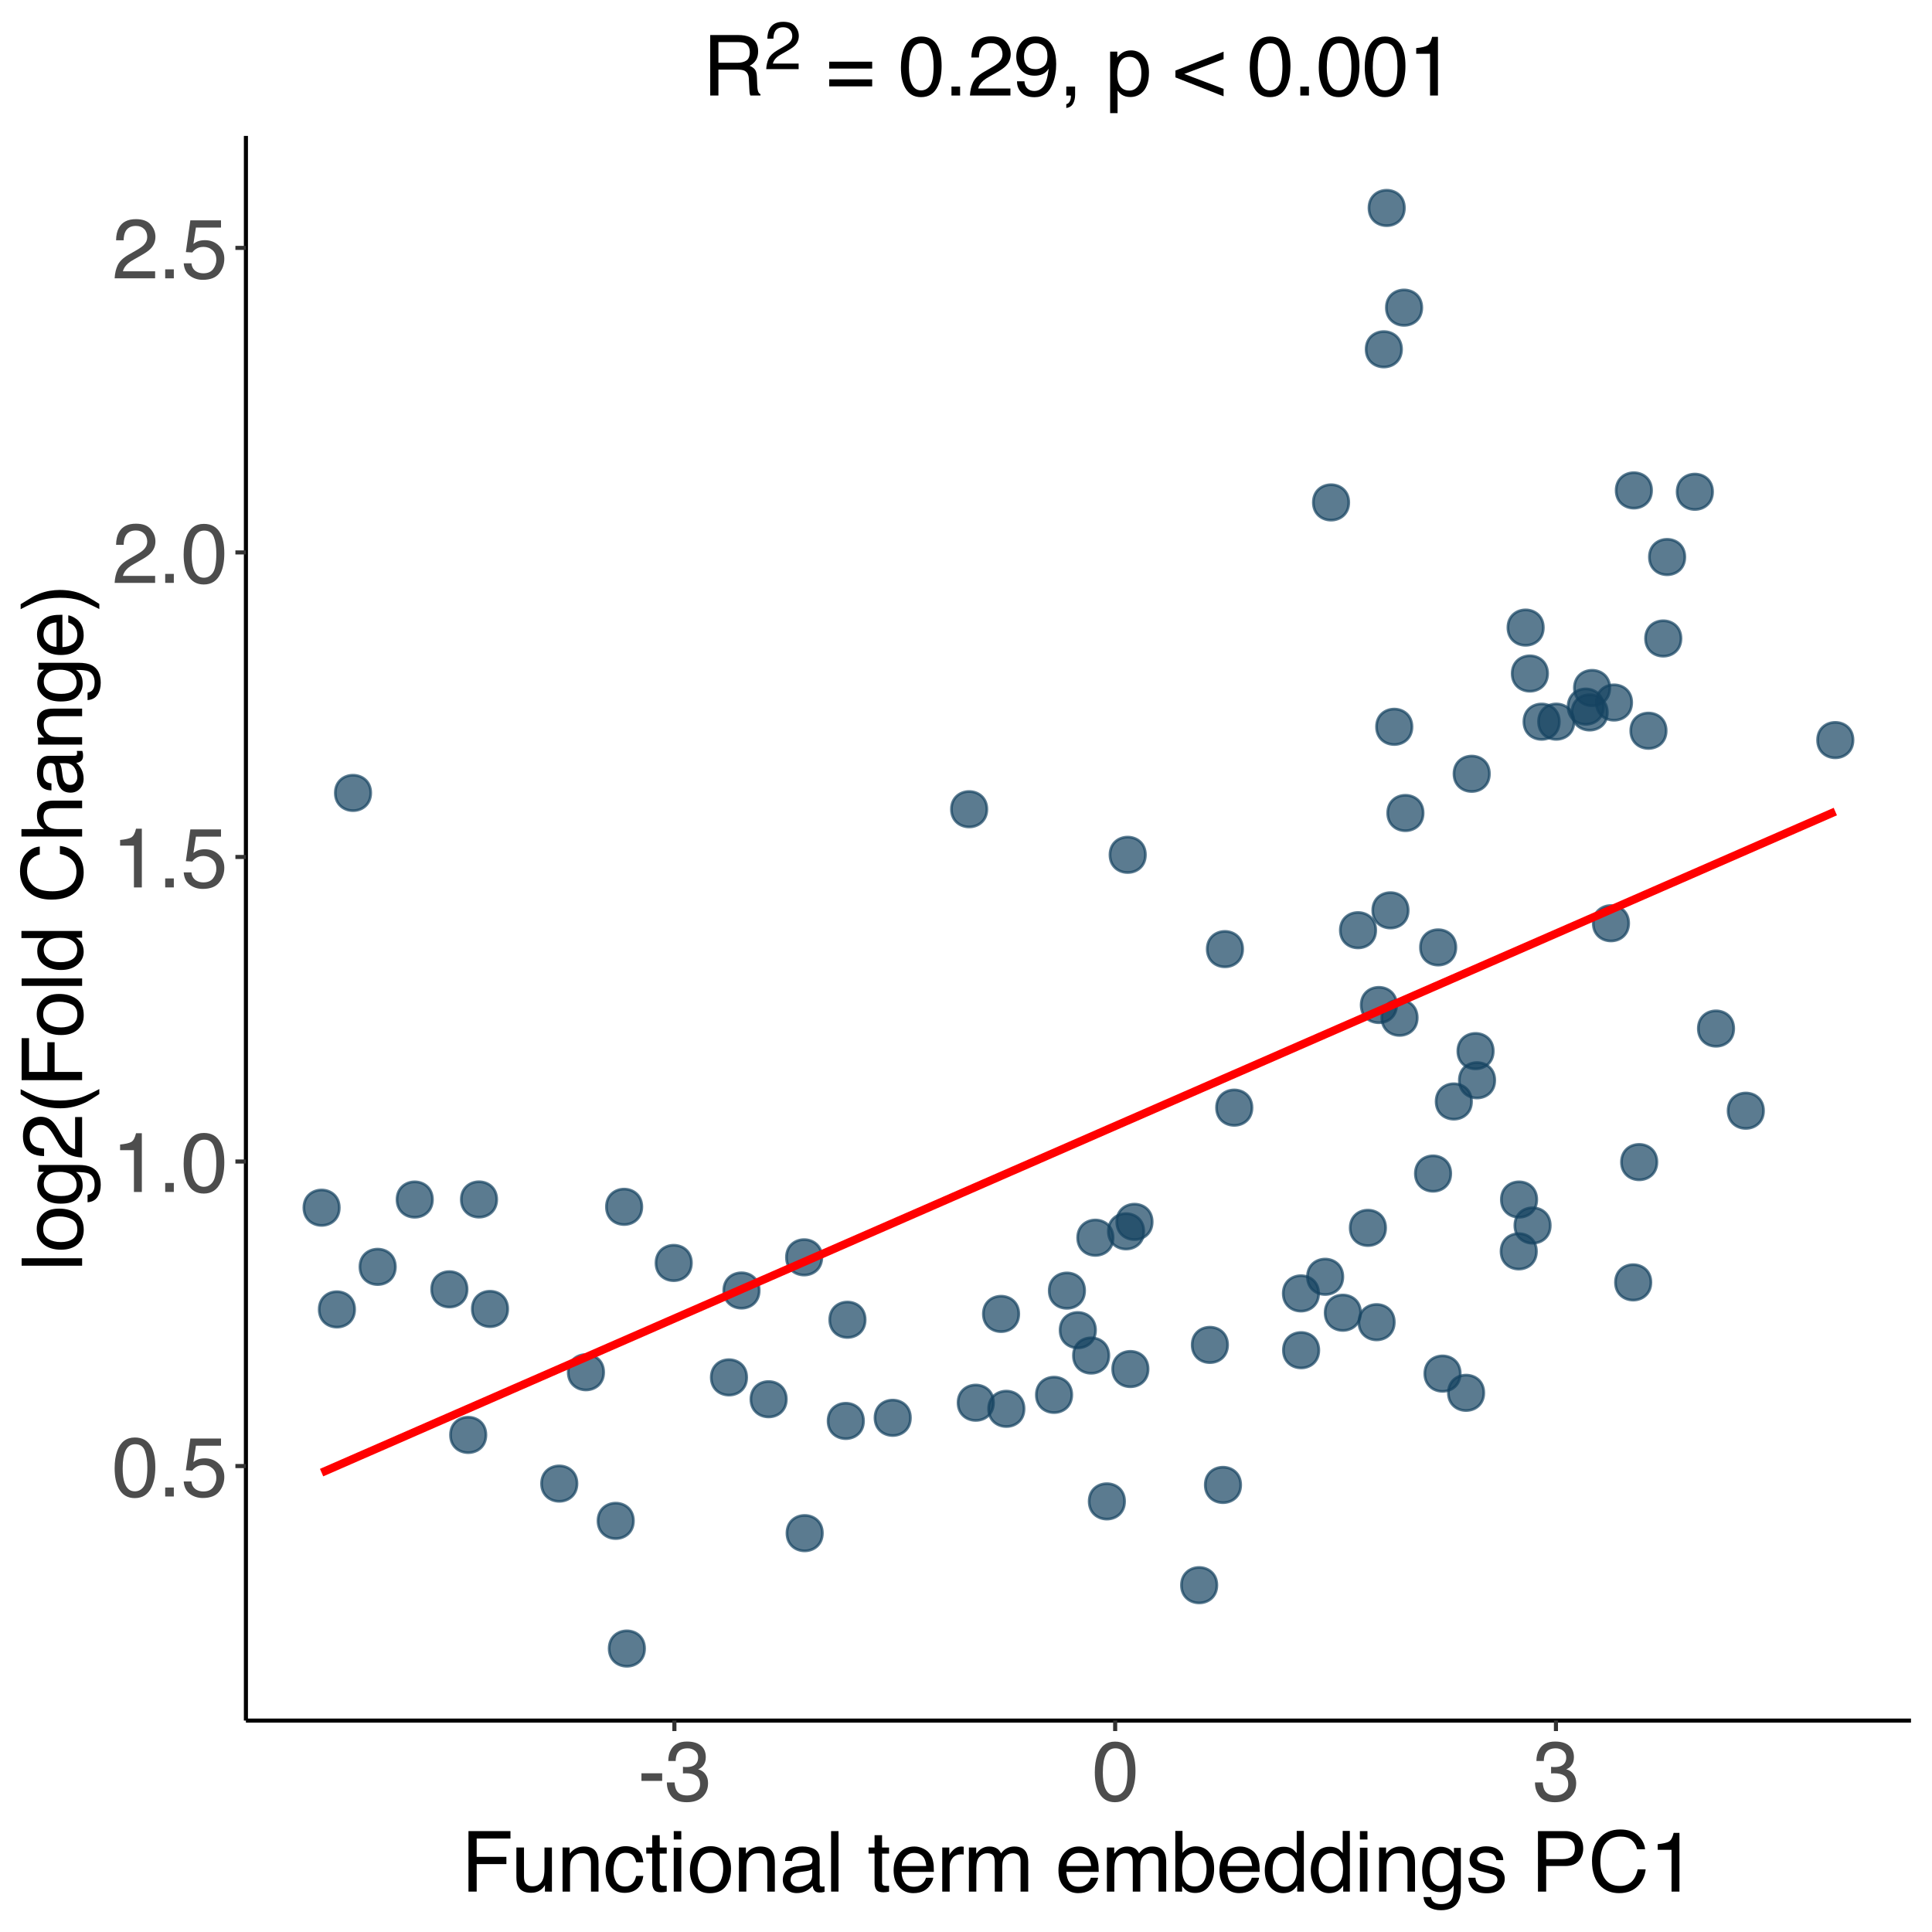 <?xml version="1.0" encoding="UTF-8"?>
<svg xmlns="http://www.w3.org/2000/svg" xmlns:xlink="http://www.w3.org/1999/xlink" width="504" height="504" viewBox="0 0 504 504">
<defs>
<g>
<g id="glyph-0-0">
<path d="M 0.703 0 L 0.703 -15.781 L 13.234 -15.781 L 13.234 0 Z M 11.266 -1.984 L 11.266 -13.797 L 2.688 -13.797 L 2.688 -1.984 Z M 11.266 -1.984 "/>
</g>
<g id="glyph-0-1">
<path d="M 5.953 -15.391 C 7.941 -15.391 9.379 -14.566 10.266 -12.922 C 10.953 -11.648 11.297 -9.914 11.297 -7.719 C 11.297 -5.625 10.984 -3.895 10.359 -2.531 C 9.461 -0.562 7.988 0.422 5.938 0.422 C 4.094 0.422 2.719 -0.379 1.812 -1.984 C 1.062 -3.328 0.688 -5.125 0.688 -7.375 C 0.688 -9.125 0.91 -10.625 1.359 -11.875 C 2.203 -14.219 3.734 -15.391 5.953 -15.391 Z M 5.938 -1.344 C 6.938 -1.344 7.734 -1.785 8.328 -2.672 C 8.922 -3.555 9.219 -5.211 9.219 -7.641 C 9.219 -9.391 9 -10.828 8.562 -11.953 C 8.133 -13.078 7.301 -13.641 6.062 -13.641 C 4.926 -13.641 4.094 -13.102 3.562 -12.031 C 3.039 -10.969 2.781 -9.395 2.781 -7.312 C 2.781 -5.738 2.945 -4.477 3.281 -3.531 C 3.801 -2.07 4.688 -1.344 5.938 -1.344 Z M 5.938 -1.344 "/>
</g>
<g id="glyph-0-2">
<path d="M 1.875 -2.344 L 4.125 -2.344 L 4.125 0 L 1.875 0 Z M 1.875 -2.344 "/>
</g>
<g id="glyph-0-3">
<path d="M 2.719 -3.922 C 2.844 -2.816 3.352 -2.055 4.25 -1.641 C 4.707 -1.422 5.238 -1.312 5.844 -1.312 C 6.988 -1.312 7.836 -1.676 8.391 -2.406 C 8.941 -3.133 9.219 -3.941 9.219 -4.828 C 9.219 -5.91 8.891 -6.742 8.234 -7.328 C 7.578 -7.91 6.789 -8.203 5.875 -8.203 C 5.207 -8.203 4.633 -8.07 4.156 -7.812 C 3.688 -7.562 3.281 -7.207 2.938 -6.75 L 1.266 -6.844 L 2.438 -15.125 L 10.438 -15.125 L 10.438 -13.25 L 3.891 -13.25 L 3.234 -8.984 C 3.586 -9.254 3.926 -9.457 4.25 -9.594 C 4.82 -9.832 5.484 -9.953 6.234 -9.953 C 7.648 -9.953 8.848 -9.492 9.828 -8.578 C 10.805 -7.672 11.297 -6.52 11.297 -5.125 C 11.297 -3.664 10.848 -2.379 9.953 -1.266 C 9.055 -0.16 7.625 0.391 5.656 0.391 C 4.395 0.391 3.281 0.035 2.312 -0.672 C 1.352 -1.379 0.816 -2.461 0.703 -3.922 Z M 2.719 -3.922 "/>
</g>
<g id="glyph-0-4">
<path d="M 2.109 -10.891 L 2.109 -12.375 C 3.504 -12.508 4.477 -12.734 5.031 -13.047 C 5.582 -13.367 5.992 -14.125 6.266 -15.312 L 7.781 -15.312 L 7.781 0 L 5.719 0 L 5.719 -10.891 Z M 2.109 -10.891 "/>
</g>
<g id="glyph-0-5">
<path d="M 0.688 0 C 0.758 -1.32 1.031 -2.473 1.5 -3.453 C 1.977 -4.441 2.91 -5.336 4.297 -6.141 L 6.359 -7.328 C 7.285 -7.859 7.93 -8.316 8.297 -8.703 C 8.891 -9.297 9.188 -9.977 9.188 -10.75 C 9.188 -11.633 8.914 -12.344 8.375 -12.875 C 7.844 -13.406 7.129 -13.672 6.234 -13.672 C 4.91 -13.672 3.992 -13.164 3.484 -12.156 C 3.211 -11.625 3.062 -10.879 3.031 -9.922 L 1.062 -9.922 C 1.082 -11.266 1.332 -12.359 1.812 -13.203 C 2.645 -14.691 4.117 -15.438 6.234 -15.438 C 8.004 -15.438 9.297 -14.957 10.109 -14 C 10.922 -13.051 11.328 -11.992 11.328 -10.828 C 11.328 -9.598 10.891 -8.547 10.016 -7.672 C 9.516 -7.16 8.617 -6.547 7.328 -5.828 L 5.859 -5 C 5.148 -4.613 4.598 -4.25 4.203 -3.906 C 3.484 -3.281 3.031 -2.586 2.844 -1.828 L 11.25 -1.828 L 11.25 0 Z M 0.688 0 "/>
</g>
<g id="glyph-0-6">
<path d="M 0.906 -7.125 L 6.312 -7.125 L 6.312 -5.141 L 0.906 -5.141 Z M 0.906 -7.125 "/>
</g>
<g id="glyph-0-7">
<path d="M 5.719 0.422 C 3.895 0.422 2.57 -0.078 1.75 -1.078 C 0.938 -2.078 0.531 -3.297 0.531 -4.734 L 2.547 -4.734 C 2.629 -3.734 2.816 -3.008 3.109 -2.562 C 3.609 -1.75 4.516 -1.344 5.828 -1.344 C 6.836 -1.344 7.648 -1.613 8.266 -2.156 C 8.891 -2.695 9.203 -3.398 9.203 -4.266 C 9.203 -5.328 8.875 -6.066 8.219 -6.484 C 7.57 -6.91 6.672 -7.125 5.516 -7.125 C 5.391 -7.125 5.258 -7.117 5.125 -7.109 C 5 -7.109 4.867 -7.102 4.734 -7.094 L 4.734 -8.812 C 4.93 -8.789 5.098 -8.773 5.234 -8.766 C 5.367 -8.754 5.516 -8.75 5.672 -8.75 C 6.391 -8.75 6.984 -8.863 7.453 -9.094 C 8.273 -9.5 8.688 -10.219 8.688 -11.25 C 8.688 -12.008 8.41 -12.598 7.859 -13.016 C 7.316 -13.43 6.688 -13.641 5.969 -13.641 C 4.676 -13.641 3.781 -13.211 3.281 -12.359 C 3.008 -11.879 2.859 -11.203 2.828 -10.328 L 0.906 -10.328 C 0.906 -11.473 1.133 -12.445 1.594 -13.25 C 2.383 -14.688 3.773 -15.406 5.766 -15.406 C 7.328 -15.406 8.535 -15.055 9.391 -14.359 C 10.254 -13.66 10.688 -12.648 10.688 -11.328 C 10.688 -10.379 10.43 -9.613 9.922 -9.031 C 9.609 -8.656 9.203 -8.367 8.703 -8.172 C 9.516 -7.941 10.145 -7.508 10.594 -6.875 C 11.051 -6.25 11.281 -5.477 11.281 -4.562 C 11.281 -3.094 10.797 -1.895 9.828 -0.969 C 8.859 -0.039 7.488 0.422 5.719 0.422 Z M 5.719 0.422 "/>
</g>
<g id="glyph-0-8">
<path d="M 1.875 -15.781 L 12.828 -15.781 L 12.828 -13.844 L 4.016 -13.844 L 4.016 -9.062 L 11.766 -9.062 L 11.766 -7.172 L 4.016 -7.172 L 4.016 0 L 1.875 0 Z M 1.875 -15.781 "/>
</g>
<g id="glyph-0-9">
<path d="M 3.359 -11.5 L 3.359 -3.875 C 3.359 -3.281 3.445 -2.797 3.625 -2.422 C 3.969 -1.734 4.609 -1.391 5.547 -1.391 C 6.898 -1.391 7.816 -1.992 8.297 -3.203 C 8.566 -3.848 8.703 -4.734 8.703 -5.859 L 8.703 -11.5 L 10.641 -11.5 L 10.641 0 L 8.812 0 L 8.828 -1.703 C 8.578 -1.266 8.266 -0.895 7.891 -0.594 C 7.16 0.008 6.266 0.312 5.203 0.312 C 3.566 0.312 2.453 -0.234 1.859 -1.328 C 1.535 -1.922 1.375 -2.707 1.375 -3.688 L 1.375 -11.5 Z M 6 -11.781 Z M 6 -11.781 "/>
</g>
<g id="glyph-0-10">
<path d="M 1.422 -11.5 L 3.25 -11.5 L 3.25 -9.875 C 3.801 -10.539 4.379 -11.02 4.984 -11.312 C 5.586 -11.613 6.266 -11.766 7.016 -11.766 C 8.648 -11.766 9.754 -11.195 10.328 -10.062 C 10.641 -9.438 10.797 -8.539 10.797 -7.375 L 10.797 0 L 8.828 0 L 8.828 -7.25 C 8.828 -7.945 8.723 -8.516 8.516 -8.953 C 8.172 -9.66 7.551 -10.016 6.656 -10.016 C 6.195 -10.016 5.816 -9.973 5.516 -9.891 C 4.992 -9.723 4.531 -9.406 4.125 -8.938 C 3.801 -8.562 3.594 -8.172 3.5 -7.766 C 3.406 -7.359 3.359 -6.781 3.359 -6.031 L 3.359 0 L 1.422 0 Z M 5.969 -11.781 Z M 5.969 -11.781 "/>
</g>
<g id="glyph-0-11">
<path d="M 5.859 -11.844 C 7.148 -11.844 8.203 -11.523 9.016 -10.891 C 9.828 -10.266 10.316 -9.18 10.484 -7.641 L 8.609 -7.641 C 8.492 -8.348 8.227 -8.938 7.812 -9.406 C 7.406 -9.875 6.754 -10.109 5.859 -10.109 C 4.617 -10.109 3.738 -9.504 3.219 -8.297 C 2.875 -7.523 2.703 -6.566 2.703 -5.422 C 2.703 -4.266 2.941 -3.289 3.422 -2.5 C 3.91 -1.719 4.676 -1.328 5.719 -1.328 C 6.52 -1.328 7.156 -1.57 7.625 -2.062 C 8.102 -2.551 8.43 -3.223 8.609 -4.078 L 10.484 -4.078 C 10.266 -2.547 9.723 -1.426 8.859 -0.719 C 8.004 -0.02 6.91 0.328 5.578 0.328 C 4.066 0.328 2.863 -0.219 1.969 -1.312 C 1.082 -2.414 0.641 -3.789 0.641 -5.438 C 0.641 -7.457 1.129 -9.031 2.109 -10.156 C 3.086 -11.281 4.336 -11.844 5.859 -11.844 Z M 5.547 -11.781 Z M 5.547 -11.781 "/>
</g>
<g id="glyph-0-12">
<path d="M 1.812 -14.719 L 3.766 -14.719 L 3.766 -11.5 L 5.594 -11.5 L 5.594 -9.922 L 3.766 -9.922 L 3.766 -2.422 C 3.766 -2.016 3.898 -1.742 4.172 -1.609 C 4.316 -1.535 4.566 -1.5 4.922 -1.5 C 5.016 -1.5 5.113 -1.5 5.219 -1.5 C 5.32 -1.5 5.445 -1.508 5.594 -1.531 L 5.594 0 C 5.375 0.062 5.145 0.109 4.906 0.141 C 4.664 0.172 4.406 0.188 4.125 0.188 C 3.219 0.188 2.602 -0.039 2.281 -0.5 C 1.969 -0.969 1.812 -1.57 1.812 -2.312 L 1.812 -9.922 L 0.25 -9.922 L 0.25 -11.5 L 1.812 -11.5 Z M 1.812 -14.719 "/>
</g>
<g id="glyph-0-13">
<path d="M 1.422 -11.453 L 3.391 -11.453 L 3.391 0 L 1.422 0 Z M 1.422 -15.781 L 3.391 -15.781 L 3.391 -13.594 L 1.422 -13.594 Z M 1.422 -15.781 "/>
</g>
<g id="glyph-0-14">
<path d="M 5.984 -1.25 C 7.266 -1.25 8.141 -1.734 8.609 -2.703 C 9.086 -3.672 9.328 -4.75 9.328 -5.938 C 9.328 -7.008 9.156 -7.883 8.812 -8.562 C 8.27 -9.625 7.332 -10.156 6 -10.156 C 4.82 -10.156 3.961 -9.703 3.422 -8.797 C 2.891 -7.891 2.625 -6.801 2.625 -5.531 C 2.625 -4.312 2.891 -3.289 3.422 -2.469 C 3.961 -1.656 4.816 -1.25 5.984 -1.25 Z M 6.062 -11.844 C 7.539 -11.844 8.789 -11.348 9.812 -10.359 C 10.844 -9.367 11.359 -7.914 11.359 -6 C 11.359 -4.145 10.906 -2.609 10 -1.391 C 9.094 -0.18 7.691 0.422 5.797 0.422 C 4.211 0.422 2.957 -0.113 2.031 -1.188 C 1.102 -2.258 0.641 -3.695 0.641 -5.5 C 0.641 -7.438 1.129 -8.977 2.109 -10.125 C 3.086 -11.27 4.406 -11.844 6.062 -11.844 Z M 6 -11.781 Z M 6 -11.781 "/>
</g>
<g id="glyph-0-15">
<path d="M 2.906 -3.062 C 2.906 -2.5 3.109 -2.055 3.516 -1.734 C 3.922 -1.41 4.406 -1.25 4.969 -1.25 C 5.645 -1.25 6.301 -1.41 6.938 -1.734 C 8.008 -2.254 8.547 -3.109 8.547 -4.297 L 8.547 -5.859 C 8.316 -5.703 8.016 -5.57 7.641 -5.469 C 7.266 -5.375 6.898 -5.305 6.547 -5.266 L 5.375 -5.109 C 4.664 -5.016 4.141 -4.867 3.797 -4.672 C 3.203 -4.336 2.906 -3.801 2.906 -3.062 Z M 7.578 -6.969 C 8.023 -7.031 8.32 -7.219 8.469 -7.531 C 8.562 -7.695 8.609 -7.941 8.609 -8.266 C 8.609 -8.93 8.375 -9.41 7.906 -9.703 C 7.438 -10.004 6.766 -10.156 5.891 -10.156 C 4.879 -10.156 4.16 -9.879 3.734 -9.328 C 3.504 -9.035 3.352 -8.594 3.281 -8 L 1.469 -8 C 1.508 -9.414 1.969 -10.398 2.844 -10.953 C 3.727 -11.504 4.758 -11.781 5.938 -11.781 C 7.281 -11.781 8.379 -11.523 9.234 -11.016 C 10.066 -10.492 10.484 -9.691 10.484 -8.609 L 10.484 -1.984 C 10.484 -1.773 10.523 -1.609 10.609 -1.484 C 10.691 -1.367 10.863 -1.312 11.125 -1.312 C 11.219 -1.312 11.316 -1.316 11.422 -1.328 C 11.523 -1.336 11.641 -1.352 11.766 -1.375 L 11.766 0.047 C 11.461 0.141 11.234 0.195 11.078 0.219 C 10.922 0.238 10.707 0.25 10.438 0.25 C 9.77 0.25 9.285 0.008 8.984 -0.469 C 8.828 -0.719 8.711 -1.07 8.641 -1.531 C 8.254 -1.008 7.691 -0.555 6.953 -0.172 C 6.211 0.203 5.398 0.391 4.516 0.391 C 3.441 0.391 2.566 0.066 1.891 -0.578 C 1.211 -1.234 0.875 -2.047 0.875 -3.016 C 0.875 -4.086 1.207 -4.914 1.875 -5.5 C 2.539 -6.082 3.414 -6.441 4.5 -6.578 Z M 5.984 -11.781 Z M 5.984 -11.781 "/>
</g>
<g id="glyph-0-16">
<path d="M 1.469 -15.781 L 3.406 -15.781 L 3.406 0 L 1.469 0 Z M 1.469 -15.781 "/>
</g>
<g id="glyph-0-17">
</g>
<g id="glyph-0-18">
<path d="M 6.203 -11.766 C 7.023 -11.766 7.816 -11.57 8.578 -11.188 C 9.348 -10.801 9.93 -10.305 10.328 -9.703 C 10.723 -9.117 10.984 -8.441 11.109 -7.672 C 11.223 -7.141 11.281 -6.297 11.281 -5.141 L 2.844 -5.141 C 2.883 -3.973 3.16 -3.035 3.672 -2.328 C 4.191 -1.617 4.988 -1.266 6.062 -1.266 C 7.07 -1.266 7.879 -1.598 8.484 -2.266 C 8.828 -2.648 9.07 -3.098 9.219 -3.609 L 11.125 -3.609 C 11.07 -3.18 10.898 -2.707 10.609 -2.188 C 10.328 -1.676 10.016 -1.254 9.672 -0.922 C 9.078 -0.348 8.348 0.035 7.484 0.234 C 7.023 0.348 6.5 0.406 5.906 0.406 C 4.477 0.406 3.266 -0.113 2.266 -1.156 C 1.273 -2.195 0.781 -3.656 0.781 -5.531 C 0.781 -7.375 1.281 -8.875 2.281 -10.031 C 3.281 -11.188 4.586 -11.766 6.203 -11.766 Z M 9.297 -6.672 C 9.211 -7.504 9.031 -8.176 8.75 -8.688 C 8.219 -9.613 7.332 -10.078 6.094 -10.078 C 5.207 -10.078 4.461 -9.754 3.859 -9.109 C 3.254 -8.473 2.938 -7.66 2.906 -6.672 Z M 6.031 -11.781 Z M 6.031 -11.781 "/>
</g>
<g id="glyph-0-19">
<path d="M 1.469 -11.5 L 3.312 -11.5 L 3.312 -9.516 C 3.457 -9.898 3.82 -10.367 4.406 -10.922 C 5 -11.484 5.68 -11.766 6.453 -11.766 C 6.484 -11.766 6.539 -11.758 6.625 -11.75 C 6.707 -11.738 6.852 -11.723 7.062 -11.703 L 7.062 -9.672 C 6.945 -9.691 6.844 -9.703 6.75 -9.703 C 6.656 -9.711 6.551 -9.719 6.438 -9.719 C 5.457 -9.719 4.707 -9.406 4.188 -8.781 C 3.664 -8.156 3.406 -7.438 3.406 -6.625 L 3.406 0 L 1.469 0 Z M 1.469 -11.5 "/>
</g>
<g id="glyph-0-20">
<path d="M 1.422 -11.5 L 3.328 -11.5 L 3.328 -9.875 C 3.785 -10.438 4.203 -10.848 4.578 -11.109 C 5.211 -11.547 5.938 -11.766 6.75 -11.766 C 7.664 -11.766 8.398 -11.539 8.953 -11.094 C 9.273 -10.832 9.562 -10.453 9.812 -9.953 C 10.25 -10.566 10.754 -11.02 11.328 -11.312 C 11.91 -11.613 12.562 -11.766 13.281 -11.766 C 14.832 -11.766 15.891 -11.207 16.453 -10.094 C 16.742 -9.488 16.891 -8.676 16.891 -7.656 L 16.891 0 L 14.891 0 L 14.891 -8 C 14.891 -8.758 14.695 -9.281 14.312 -9.562 C 13.926 -9.852 13.457 -10 12.906 -10 C 12.156 -10 11.504 -9.742 10.953 -9.234 C 10.398 -8.723 10.125 -7.875 10.125 -6.688 L 10.125 0 L 8.172 0 L 8.172 -7.516 C 8.172 -8.297 8.078 -8.863 7.891 -9.219 C 7.586 -9.75 7.035 -10.016 6.234 -10.016 C 5.504 -10.016 4.844 -9.734 4.25 -9.172 C 3.656 -8.609 3.359 -7.586 3.359 -6.109 L 3.359 0 L 1.422 0 Z M 1.422 -11.5 "/>
</g>
<g id="glyph-0-21">
<path d="M 1.266 -15.828 L 3.141 -15.828 L 3.141 -10.109 C 3.566 -10.66 4.07 -11.082 4.656 -11.375 C 5.25 -11.664 5.891 -11.812 6.578 -11.812 C 8.004 -11.812 9.16 -11.316 10.047 -10.328 C 10.941 -9.348 11.391 -7.895 11.391 -5.969 C 11.391 -4.156 10.945 -2.645 10.062 -1.438 C 9.188 -0.238 7.969 0.359 6.406 0.359 C 5.539 0.359 4.805 0.148 4.203 -0.266 C 3.836 -0.516 3.453 -0.914 3.047 -1.469 L 3.047 0 L 1.266 0 Z M 6.297 -1.344 C 7.336 -1.344 8.117 -1.754 8.641 -2.578 C 9.16 -3.41 9.422 -4.508 9.422 -5.875 C 9.422 -7.082 9.16 -8.082 8.641 -8.875 C 8.117 -9.676 7.352 -10.078 6.344 -10.078 C 5.469 -10.078 4.695 -9.75 4.031 -9.094 C 3.375 -8.445 3.047 -7.375 3.047 -5.875 C 3.047 -4.789 3.18 -3.914 3.453 -3.25 C 3.961 -1.977 4.91 -1.344 6.297 -1.344 Z M 6.297 -1.344 "/>
</g>
<g id="glyph-0-22">
<path d="M 2.641 -5.625 C 2.641 -4.383 2.898 -3.348 3.422 -2.516 C 3.953 -1.691 4.789 -1.281 5.938 -1.281 C 6.832 -1.281 7.566 -1.664 8.141 -2.438 C 8.723 -3.207 9.016 -4.312 9.016 -5.75 C 9.016 -7.195 8.719 -8.27 8.125 -8.969 C 7.531 -9.664 6.797 -10.016 5.922 -10.016 C 4.941 -10.016 4.148 -9.641 3.547 -8.891 C 2.941 -8.148 2.641 -7.062 2.641 -5.625 Z M 5.547 -11.703 C 6.43 -11.703 7.172 -11.52 7.766 -11.156 C 8.109 -10.938 8.5 -10.555 8.938 -10.016 L 8.938 -15.828 L 10.797 -15.828 L 10.797 0 L 9.062 0 L 9.062 -1.594 C 8.602 -0.883 8.066 -0.375 7.453 -0.062 C 6.836 0.25 6.133 0.406 5.344 0.406 C 4.062 0.406 2.953 -0.129 2.016 -1.203 C 1.078 -2.285 0.609 -3.723 0.609 -5.516 C 0.609 -7.191 1.035 -8.641 1.891 -9.859 C 2.742 -11.086 3.961 -11.703 5.547 -11.703 Z M 5.547 -11.703 "/>
</g>
<g id="glyph-0-23">
<path d="M 5.484 -11.703 C 6.379 -11.703 7.164 -11.484 7.844 -11.047 C 8.207 -10.797 8.578 -10.43 8.953 -9.953 L 8.953 -11.391 L 10.75 -11.391 L 10.75 -0.938 C 10.75 0.52 10.531 1.676 10.094 2.531 C 9.289 4.082 7.773 4.859 5.547 4.859 C 4.316 4.859 3.273 4.582 2.422 4.031 C 1.578 3.477 1.109 2.609 1.016 1.422 L 2.969 1.422 C 3.062 1.941 3.25 2.344 3.531 2.625 C 3.969 3.051 4.656 3.266 5.594 3.266 C 7.082 3.266 8.055 2.742 8.516 1.703 C 8.785 1.086 8.91 -0.008 8.891 -1.594 C 8.492 -1.008 8.023 -0.57 7.484 -0.281 C 6.941 0 6.223 0.141 5.328 0.141 C 4.078 0.141 2.984 -0.301 2.047 -1.188 C 1.117 -2.07 0.656 -3.535 0.656 -5.578 C 0.656 -7.504 1.125 -9.004 2.062 -10.078 C 3.008 -11.16 4.148 -11.703 5.484 -11.703 Z M 8.953 -5.797 C 8.953 -7.223 8.66 -8.281 8.078 -8.969 C 7.492 -9.656 6.742 -10 5.828 -10 C 4.473 -10 3.547 -9.363 3.047 -8.094 C 2.773 -7.406 2.641 -6.516 2.641 -5.422 C 2.641 -4.117 2.898 -3.129 3.422 -2.453 C 3.953 -1.773 4.66 -1.438 5.547 -1.438 C 6.941 -1.438 7.922 -2.062 8.484 -3.312 C 8.797 -4.031 8.953 -4.859 8.953 -5.797 Z M 5.703 -11.781 Z M 5.703 -11.781 "/>
</g>
<g id="glyph-0-24">
<path d="M 2.562 -3.609 C 2.625 -2.961 2.785 -2.469 3.047 -2.125 C 3.535 -1.5 4.383 -1.188 5.594 -1.188 C 6.301 -1.188 6.926 -1.344 7.469 -1.656 C 8.02 -1.969 8.297 -2.453 8.297 -3.109 C 8.297 -3.598 8.078 -3.973 7.641 -4.234 C 7.359 -4.391 6.805 -4.57 5.984 -4.781 L 4.453 -5.172 C 3.461 -5.41 2.738 -5.68 2.281 -5.984 C 1.445 -6.504 1.031 -7.227 1.031 -8.156 C 1.031 -9.238 1.422 -10.117 2.203 -10.797 C 2.992 -11.473 4.051 -11.812 5.375 -11.812 C 7.102 -11.812 8.352 -11.301 9.125 -10.281 C 9.602 -9.633 9.832 -8.941 9.812 -8.203 L 8 -8.203 C 7.957 -8.641 7.801 -9.035 7.531 -9.391 C 7.082 -9.898 6.312 -10.156 5.219 -10.156 C 4.488 -10.156 3.938 -10.016 3.562 -9.734 C 3.188 -9.453 3 -9.082 3 -8.625 C 3 -8.125 3.242 -7.723 3.734 -7.422 C 4.023 -7.242 4.445 -7.086 5 -6.953 L 6.281 -6.641 C 7.676 -6.305 8.609 -5.977 9.078 -5.656 C 9.828 -5.164 10.203 -4.391 10.203 -3.328 C 10.203 -2.305 9.812 -1.422 9.031 -0.672 C 8.258 0.066 7.078 0.438 5.484 0.438 C 3.773 0.438 2.562 0.051 1.844 -0.719 C 1.133 -1.5 0.754 -2.461 0.703 -3.609 Z M 5.422 -11.781 Z M 5.422 -11.781 "/>
</g>
<g id="glyph-0-25">
<path d="M 1.875 -15.781 L 8.984 -15.781 C 10.391 -15.781 11.52 -15.383 12.375 -14.594 C 13.238 -13.801 13.672 -12.691 13.672 -11.266 C 13.672 -10.023 13.285 -8.945 12.516 -8.031 C 11.742 -7.125 10.566 -6.672 8.984 -6.672 L 4.016 -6.672 L 4.016 0 L 1.875 0 Z M 11.5 -11.25 C 11.5 -12.406 11.07 -13.191 10.219 -13.609 C 9.738 -13.828 9.086 -13.938 8.266 -13.938 L 4.016 -13.938 L 4.016 -8.469 L 8.266 -8.469 C 9.234 -8.469 10.016 -8.672 10.609 -9.078 C 11.203 -9.492 11.5 -10.219 11.5 -11.25 Z M 11.5 -11.25 "/>
</g>
<g id="glyph-0-26">
<path d="M 8.328 -16.203 C 10.328 -16.203 11.875 -15.676 12.969 -14.625 C 14.07 -13.57 14.688 -12.379 14.812 -11.047 L 12.734 -11.047 C 12.492 -12.055 12.02 -12.859 11.312 -13.453 C 10.613 -14.055 9.625 -14.359 8.344 -14.359 C 6.789 -14.359 5.535 -13.812 4.578 -12.719 C 3.617 -11.625 3.141 -9.945 3.141 -7.688 C 3.141 -5.844 3.57 -4.344 4.438 -3.188 C 5.301 -2.039 6.586 -1.469 8.297 -1.469 C 9.879 -1.469 11.082 -2.07 11.906 -3.281 C 12.344 -3.926 12.664 -4.766 12.875 -5.797 L 14.969 -5.797 C 14.781 -4.141 14.16 -2.75 13.109 -1.625 C 11.859 -0.27 10.172 0.406 8.047 0.406 C 6.211 0.406 4.672 -0.145 3.422 -1.25 C 1.785 -2.719 0.969 -4.988 0.969 -8.062 C 0.969 -10.383 1.582 -12.289 2.812 -13.781 C 4.145 -15.395 5.984 -16.203 8.328 -16.203 Z M 7.891 -16.203 Z M 7.891 -16.203 "/>
</g>
<g id="glyph-0-27">
<path d="M 9.016 -8.547 C 10.016 -8.547 10.805 -8.742 11.391 -9.141 C 11.973 -9.547 12.266 -10.273 12.266 -11.328 C 12.266 -12.453 11.859 -13.219 11.047 -13.625 C 10.609 -13.832 10.023 -13.938 9.297 -13.938 L 4.078 -13.938 L 4.078 -8.547 Z M 1.938 -15.781 L 9.234 -15.781 C 10.441 -15.781 11.438 -15.602 12.219 -15.25 C 13.695 -14.582 14.438 -13.344 14.438 -11.531 C 14.438 -10.582 14.238 -9.805 13.844 -9.203 C 13.457 -8.598 12.914 -8.113 12.219 -7.75 C 12.832 -7.5 13.297 -7.172 13.609 -6.766 C 13.922 -6.359 14.094 -5.695 14.125 -4.781 L 14.203 -2.672 C 14.223 -2.066 14.273 -1.617 14.359 -1.328 C 14.484 -0.816 14.711 -0.492 15.047 -0.359 L 15.047 0 L 12.422 0 C 12.348 -0.133 12.289 -0.305 12.25 -0.516 C 12.207 -0.734 12.172 -1.148 12.141 -1.766 L 12.016 -4.406 C 11.961 -5.438 11.578 -6.129 10.859 -6.484 C 10.453 -6.672 9.812 -6.766 8.938 -6.766 L 4.078 -6.766 L 4.078 0 L 1.938 0 Z M 1.938 -15.781 "/>
</g>
<g id="glyph-0-28">
<path d="M 12.188 -8.828 L 12.188 -7.031 L 0.984 -7.031 L 0.984 -8.828 Z M 12.188 -4.219 L 12.188 -2.391 L 0.984 -2.391 L 0.984 -4.219 Z M 12.188 -4.219 "/>
</g>
<g id="glyph-0-29">
<path d="M 2.922 -3.719 C 2.984 -2.645 3.395 -1.906 4.156 -1.5 C 4.551 -1.289 4.992 -1.188 5.484 -1.188 C 6.41 -1.188 7.195 -1.566 7.844 -2.328 C 8.5 -3.098 8.961 -4.664 9.234 -7.031 C 8.805 -6.344 8.273 -5.859 7.641 -5.578 C 7.004 -5.305 6.32 -5.172 5.594 -5.172 C 4.113 -5.172 2.941 -5.633 2.078 -6.562 C 1.211 -7.488 0.781 -8.676 0.781 -10.125 C 0.781 -11.52 1.207 -12.75 2.062 -13.812 C 2.914 -14.875 4.172 -15.406 5.828 -15.406 C 8.078 -15.406 9.625 -14.395 10.469 -12.375 C 10.945 -11.258 11.188 -9.867 11.188 -8.203 C 11.188 -6.316 10.898 -4.648 10.328 -3.203 C 9.391 -0.773 7.801 0.438 5.562 0.438 C 4.062 0.438 2.922 0.039 2.141 -0.75 C 1.359 -1.539 0.969 -2.531 0.969 -3.719 Z M 5.859 -6.875 C 6.617 -6.875 7.316 -7.125 7.953 -7.625 C 8.586 -8.133 8.906 -9.02 8.906 -10.281 C 8.906 -11.414 8.617 -12.258 8.047 -12.812 C 7.484 -13.363 6.758 -13.641 5.875 -13.641 C 4.926 -13.641 4.176 -13.32 3.625 -12.688 C 3.07 -12.051 2.797 -11.207 2.797 -10.156 C 2.797 -9.145 3.035 -8.344 3.516 -7.75 C 4.004 -7.164 4.785 -6.875 5.859 -6.875 Z M 5.859 -6.875 "/>
</g>
<g id="glyph-0-30">
<path d="M 1.828 2.25 C 2.316 2.156 2.664 1.805 2.875 1.203 C 2.977 0.879 3.031 0.566 3.031 0.266 C 3.031 0.211 3.023 0.164 3.016 0.125 C 3.016 0.094 3.008 0.051 3 0 L 1.828 0 L 1.828 -2.344 L 4.125 -2.344 L 4.125 -0.172 C 4.125 0.68 3.953 1.43 3.609 2.078 C 3.266 2.723 2.672 3.117 1.828 3.266 Z M 1.828 2.25 "/>
</g>
<g id="glyph-0-31">
<path d="M 6.281 -1.297 C 7.176 -1.297 7.922 -1.672 8.516 -2.422 C 9.117 -3.18 9.422 -4.316 9.422 -5.828 C 9.422 -6.742 9.289 -7.531 9.031 -8.188 C 8.52 -9.457 7.602 -10.094 6.281 -10.094 C 4.938 -10.094 4.02 -9.422 3.531 -8.078 C 3.258 -7.359 3.125 -6.445 3.125 -5.344 C 3.125 -4.457 3.258 -3.703 3.531 -3.078 C 4.031 -1.891 4.945 -1.297 6.281 -1.297 Z M 1.266 -11.453 L 3.141 -11.453 L 3.141 -9.922 C 3.535 -10.441 3.961 -10.848 4.422 -11.141 C 5.066 -11.566 5.832 -11.781 6.719 -11.781 C 8.02 -11.781 9.125 -11.281 10.031 -10.281 C 10.938 -9.281 11.391 -7.852 11.391 -6 C 11.391 -3.5 10.738 -1.711 9.438 -0.641 C 8.602 0.047 7.633 0.391 6.531 0.391 C 5.664 0.391 4.938 0.195 4.344 -0.188 C 4 -0.395 3.617 -0.766 3.203 -1.297 L 3.203 4.594 L 1.266 4.594 Z M 1.266 -11.453 "/>
</g>
<g id="glyph-0-32">
<path d="M 0.297 -6.516 L 12.859 -11.438 L 12.859 -9.5 L 2.594 -5.625 L 12.859 -1.734 L 12.859 0.203 L 0.297 -4.734 Z M 0.297 -6.516 "/>
</g>
<g id="glyph-1-0">
<path d="M 0 -0.703 L -15.781 -0.703 L -15.781 -13.234 L 0 -13.234 Z M -1.984 -11.266 L -13.797 -11.266 L -13.797 -2.688 L -1.984 -2.688 Z M -1.984 -11.266 "/>
</g>
<g id="glyph-1-1">
<path d="M -15.781 -1.469 L -15.781 -3.406 L 0 -3.406 L 0 -1.469 Z M -15.781 -1.469 "/>
</g>
<g id="glyph-1-2">
<path d="M -1.25 -5.984 C -1.25 -7.266 -1.734 -8.141 -2.703 -8.609 C -3.672 -9.086 -4.75 -9.328 -5.938 -9.328 C -7.008 -9.328 -7.883 -9.156 -8.562 -8.812 C -9.625 -8.27 -10.156 -7.332 -10.156 -6 C -10.156 -4.82 -9.703 -3.961 -8.797 -3.422 C -7.891 -2.891 -6.801 -2.625 -5.531 -2.625 C -4.312 -2.625 -3.289 -2.891 -2.469 -3.422 C -1.656 -3.961 -1.25 -4.816 -1.25 -5.984 Z M -11.844 -6.062 C -11.844 -7.539 -11.348 -8.789 -10.359 -9.812 C -9.367 -10.844 -7.914 -11.359 -6 -11.359 C -4.145 -11.359 -2.609 -10.906 -1.391 -10 C -0.18 -9.094 0.422 -7.691 0.422 -5.797 C 0.422 -4.211 -0.113 -2.957 -1.188 -2.031 C -2.258 -1.102 -3.695 -0.641 -5.5 -0.641 C -7.438 -0.641 -8.977 -1.129 -10.125 -2.109 C -11.27 -3.086 -11.844 -4.406 -11.844 -6.062 Z M -11.781 -6 Z M -11.781 -6 "/>
</g>
<g id="glyph-1-3">
<path d="M -11.703 -5.484 C -11.703 -6.379 -11.484 -7.164 -11.047 -7.844 C -10.797 -8.207 -10.43 -8.578 -9.953 -8.953 L -11.391 -8.953 L -11.391 -10.75 L -0.938 -10.75 C 0.52 -10.75 1.676 -10.531 2.531 -10.094 C 4.082 -9.289 4.859 -7.773 4.859 -5.547 C 4.859 -4.316 4.582 -3.273 4.031 -2.422 C 3.477 -1.578 2.609 -1.109 1.422 -1.016 L 1.422 -2.969 C 1.941 -3.062 2.344 -3.25 2.625 -3.531 C 3.051 -3.969 3.266 -4.656 3.266 -5.594 C 3.266 -7.082 2.742 -8.055 1.703 -8.516 C 1.086 -8.785 -0.008 -8.91 -1.594 -8.891 C -1.008 -8.492 -0.57 -8.023 -0.281 -7.484 C 0 -6.941 0.141 -6.223 0.141 -5.328 C 0.141 -4.078 -0.301 -2.984 -1.188 -2.047 C -2.07 -1.117 -3.535 -0.656 -5.578 -0.656 C -7.504 -0.656 -9.004 -1.125 -10.078 -2.062 C -11.16 -3.008 -11.703 -4.148 -11.703 -5.484 Z M -5.797 -8.953 C -7.223 -8.953 -8.281 -8.66 -8.969 -8.078 C -9.656 -7.492 -10 -6.742 -10 -5.828 C -10 -4.473 -9.363 -3.547 -8.094 -3.047 C -7.406 -2.773 -6.516 -2.641 -5.422 -2.641 C -4.117 -2.641 -3.129 -2.898 -2.453 -3.422 C -1.773 -3.953 -1.438 -4.66 -1.438 -5.547 C -1.438 -6.941 -2.062 -7.922 -3.312 -8.484 C -4.031 -8.797 -4.859 -8.953 -5.797 -8.953 Z M -11.781 -5.703 Z M -11.781 -5.703 "/>
</g>
<g id="glyph-1-4">
<path d="M 0 -0.688 C -1.32 -0.758 -2.473 -1.031 -3.453 -1.5 C -4.441 -1.977 -5.336 -2.91 -6.141 -4.297 L -7.328 -6.359 C -7.859 -7.285 -8.316 -7.93 -8.703 -8.297 C -9.297 -8.891 -9.977 -9.188 -10.75 -9.188 C -11.633 -9.188 -12.344 -8.914 -12.875 -8.375 C -13.406 -7.844 -13.672 -7.129 -13.672 -6.234 C -13.672 -4.91 -13.164 -3.992 -12.156 -3.484 C -11.625 -3.211 -10.879 -3.062 -9.922 -3.031 L -9.922 -1.062 C -11.266 -1.082 -12.359 -1.332 -13.203 -1.812 C -14.691 -2.645 -15.438 -4.117 -15.438 -6.234 C -15.438 -8.004 -14.957 -9.297 -14 -10.109 C -13.051 -10.922 -11.992 -11.328 -10.828 -11.328 C -9.598 -11.328 -8.547 -10.891 -7.672 -10.016 C -7.16 -9.516 -6.547 -8.617 -5.828 -7.328 L -5 -5.859 C -4.613 -5.148 -4.25 -4.598 -3.906 -4.203 C -3.281 -3.484 -2.586 -3.031 -1.828 -2.844 L -1.828 -11.25 L 0 -11.25 Z M 0 -0.688 "/>
</g>
<g id="glyph-1-5">
<path d="M -16.031 -6.516 C -13.852 -5.391 -12.25 -4.656 -11.219 -4.312 C -9.645 -3.812 -7.832 -3.562 -5.781 -3.562 C -3.707 -3.562 -1.812 -3.848 -0.094 -4.422 C 0.969 -4.785 2.492 -5.492 4.484 -6.547 L 4.484 -5.25 C 2.859 -4.195 1.816 -3.547 1.359 -3.297 C 0.91 -3.047 0.301 -2.773 -0.469 -2.484 C -1.531 -2.078 -2.664 -1.797 -3.875 -1.641 C -4.488 -1.566 -5.082 -1.531 -5.656 -1.531 C -7.77 -1.531 -9.656 -1.863 -11.312 -2.531 C -12.363 -2.945 -13.938 -3.828 -16.031 -5.172 Z M -16.031 -6.516 "/>
</g>
<g id="glyph-1-6">
<path d="M -15.781 -1.875 L -15.781 -12.828 L -13.844 -12.828 L -13.844 -4.016 L -9.062 -4.016 L -9.062 -11.766 L -7.172 -11.766 L -7.172 -4.016 L 0 -4.016 L 0 -1.875 Z M -15.781 -1.875 "/>
</g>
<g id="glyph-1-7">
<path d="M -5.625 -2.641 C -4.383 -2.641 -3.348 -2.898 -2.516 -3.422 C -1.691 -3.953 -1.281 -4.789 -1.281 -5.938 C -1.281 -6.832 -1.664 -7.566 -2.438 -8.141 C -3.207 -8.723 -4.312 -9.016 -5.75 -9.016 C -7.195 -9.016 -8.27 -8.719 -8.969 -8.125 C -9.664 -7.531 -10.016 -6.797 -10.016 -5.922 C -10.016 -4.941 -9.641 -4.148 -8.891 -3.547 C -8.148 -2.941 -7.062 -2.641 -5.625 -2.641 Z M -11.703 -5.547 C -11.703 -6.43 -11.52 -7.172 -11.156 -7.766 C -10.938 -8.109 -10.555 -8.5 -10.016 -8.938 L -15.828 -8.938 L -15.828 -10.797 L 0 -10.797 L 0 -9.062 L -1.594 -9.062 C -0.883 -8.602 -0.375 -8.066 -0.062 -7.453 C 0.25 -6.836 0.406 -6.133 0.406 -5.344 C 0.406 -4.062 -0.129 -2.953 -1.203 -2.016 C -2.285 -1.078 -3.723 -0.609 -5.516 -0.609 C -7.191 -0.609 -8.641 -1.035 -9.859 -1.891 C -11.086 -2.742 -11.703 -3.961 -11.703 -5.547 Z M -11.703 -5.547 "/>
</g>
<g id="glyph-1-8">
</g>
<g id="glyph-1-9">
<path d="M -16.203 -8.328 C -16.203 -10.328 -15.676 -11.875 -14.625 -12.969 C -13.57 -14.07 -12.379 -14.688 -11.047 -14.812 L -11.047 -12.734 C -12.055 -12.492 -12.859 -12.02 -13.453 -11.312 C -14.055 -10.613 -14.359 -9.625 -14.359 -8.344 C -14.359 -6.789 -13.812 -5.535 -12.719 -4.578 C -11.625 -3.617 -9.945 -3.141 -7.688 -3.141 C -5.844 -3.141 -4.344 -3.57 -3.188 -4.438 C -2.039 -5.301 -1.469 -6.586 -1.469 -8.297 C -1.469 -9.879 -2.07 -11.082 -3.281 -11.906 C -3.926 -12.344 -4.766 -12.664 -5.797 -12.875 L -5.797 -14.969 C -4.141 -14.781 -2.75 -14.16 -1.625 -13.109 C -0.27 -11.859 0.406 -10.172 0.406 -8.047 C 0.406 -6.211 -0.145 -4.672 -1.25 -3.422 C -2.719 -1.785 -4.988 -0.969 -8.062 -0.969 C -10.383 -0.969 -12.289 -1.582 -13.781 -2.812 C -15.395 -4.145 -16.203 -5.984 -16.203 -8.328 Z M -16.203 -7.891 Z M -16.203 -7.891 "/>
</g>
<g id="glyph-1-10">
<path d="M -15.828 -1.422 L -15.828 -3.359 L -9.953 -3.359 C -10.523 -3.816 -10.93 -4.227 -11.172 -4.594 C -11.578 -5.207 -11.781 -5.984 -11.781 -6.922 C -11.781 -8.586 -11.195 -9.719 -10.031 -10.312 C -9.395 -10.633 -8.508 -10.797 -7.375 -10.797 L 0 -10.797 L 0 -8.812 L -7.25 -8.812 C -8.094 -8.812 -8.711 -8.703 -9.109 -8.484 C -9.742 -8.129 -10.062 -7.473 -10.062 -6.516 C -10.062 -5.711 -9.785 -4.984 -9.234 -4.328 C -8.68 -3.68 -7.641 -3.359 -6.109 -3.359 L 0 -3.359 L 0 -1.422 Z M -15.828 -1.422 "/>
</g>
<g id="glyph-1-11">
<path d="M -3.062 -2.906 C -2.5 -2.906 -2.055 -3.109 -1.734 -3.516 C -1.41 -3.922 -1.25 -4.406 -1.25 -4.969 C -1.25 -5.645 -1.41 -6.301 -1.734 -6.938 C -2.254 -8.008 -3.109 -8.547 -4.297 -8.547 L -5.859 -8.547 C -5.703 -8.316 -5.57 -8.016 -5.469 -7.641 C -5.375 -7.266 -5.305 -6.898 -5.266 -6.547 L -5.109 -5.375 C -5.016 -4.664 -4.867 -4.141 -4.672 -3.797 C -4.336 -3.203 -3.801 -2.906 -3.062 -2.906 Z M -6.969 -7.578 C -7.031 -8.023 -7.219 -8.32 -7.531 -8.469 C -7.695 -8.562 -7.941 -8.609 -8.266 -8.609 C -8.93 -8.609 -9.41 -8.375 -9.703 -7.906 C -10.004 -7.438 -10.156 -6.766 -10.156 -5.891 C -10.156 -4.879 -9.879 -4.16 -9.328 -3.734 C -9.035 -3.504 -8.594 -3.352 -8 -3.281 L -8 -1.469 C -9.414 -1.508 -10.398 -1.969 -10.953 -2.844 C -11.504 -3.727 -11.781 -4.758 -11.781 -5.938 C -11.781 -7.281 -11.523 -8.379 -11.016 -9.234 C -10.492 -10.066 -9.691 -10.484 -8.609 -10.484 L -1.984 -10.484 C -1.773 -10.484 -1.609 -10.523 -1.484 -10.609 C -1.367 -10.691 -1.312 -10.863 -1.312 -11.125 C -1.312 -11.219 -1.316 -11.316 -1.328 -11.422 C -1.336 -11.523 -1.352 -11.641 -1.375 -11.766 L 0.047 -11.766 C 0.141 -11.461 0.195 -11.234 0.219 -11.078 C 0.238 -10.922 0.25 -10.707 0.25 -10.438 C 0.25 -9.77 0.008 -9.285 -0.469 -8.984 C -0.719 -8.828 -1.07 -8.711 -1.531 -8.641 C -1.008 -8.254 -0.555 -7.691 -0.172 -6.953 C 0.203 -6.211 0.391 -5.398 0.391 -4.516 C 0.391 -3.441 0.066 -2.566 -0.578 -1.891 C -1.234 -1.211 -2.047 -0.875 -3.016 -0.875 C -4.086 -0.875 -4.914 -1.207 -5.5 -1.875 C -6.082 -2.539 -6.441 -3.414 -6.578 -4.5 Z M -11.781 -5.984 Z M -11.781 -5.984 "/>
</g>
<g id="glyph-1-12">
<path d="M -11.5 -1.422 L -11.5 -3.25 L -9.875 -3.25 C -10.539 -3.801 -11.02 -4.379 -11.312 -4.984 C -11.613 -5.586 -11.766 -6.266 -11.766 -7.016 C -11.766 -8.648 -11.195 -9.754 -10.062 -10.328 C -9.438 -10.641 -8.539 -10.797 -7.375 -10.797 L 0 -10.797 L 0 -8.828 L -7.25 -8.828 C -7.945 -8.828 -8.516 -8.723 -8.953 -8.516 C -9.66 -8.172 -10.016 -7.551 -10.016 -6.656 C -10.016 -6.195 -9.973 -5.816 -9.891 -5.516 C -9.723 -4.992 -9.406 -4.531 -8.938 -4.125 C -8.562 -3.801 -8.172 -3.594 -7.766 -3.5 C -7.359 -3.406 -6.781 -3.359 -6.031 -3.359 L 0 -3.359 L 0 -1.422 Z M -11.781 -5.969 Z M -11.781 -5.969 "/>
</g>
<g id="glyph-1-13">
<path d="M -11.766 -6.203 C -11.766 -7.023 -11.57 -7.816 -11.188 -8.578 C -10.801 -9.348 -10.305 -9.93 -9.703 -10.328 C -9.117 -10.723 -8.441 -10.984 -7.672 -11.109 C -7.141 -11.223 -6.297 -11.281 -5.141 -11.281 L -5.141 -2.844 C -3.973 -2.883 -3.035 -3.16 -2.328 -3.672 C -1.617 -4.191 -1.266 -4.988 -1.266 -6.062 C -1.266 -7.07 -1.598 -7.879 -2.266 -8.484 C -2.648 -8.828 -3.098 -9.07 -3.609 -9.219 L -3.609 -11.125 C -3.18 -11.07 -2.707 -10.898 -2.188 -10.609 C -1.676 -10.328 -1.254 -10.016 -0.922 -9.672 C -0.348 -9.078 0.035 -8.348 0.234 -7.484 C 0.348 -7.023 0.406 -6.5 0.406 -5.906 C 0.406 -4.477 -0.113 -3.266 -1.156 -2.266 C -2.195 -1.273 -3.656 -0.781 -5.531 -0.781 C -7.375 -0.781 -8.875 -1.281 -10.031 -2.281 C -11.188 -3.281 -11.766 -4.586 -11.766 -6.203 Z M -6.672 -9.297 C -7.504 -9.211 -8.176 -9.031 -8.688 -8.75 C -9.613 -8.219 -10.078 -7.332 -10.078 -6.094 C -10.078 -5.207 -9.754 -4.461 -9.109 -3.859 C -8.473 -3.254 -7.66 -2.938 -6.672 -2.906 Z M -11.781 -6.031 Z M -11.781 -6.031 "/>
</g>
<g id="glyph-1-14">
<path d="M 4.484 -0.766 C 2.266 -1.898 0.648 -2.633 -0.359 -2.969 C -1.898 -3.469 -3.707 -3.719 -5.781 -3.719 C -7.852 -3.719 -9.75 -3.426 -11.469 -2.844 C -12.52 -2.488 -14.039 -1.785 -16.031 -0.734 L -16.031 -2.031 C -14.27 -3.133 -13.18 -3.801 -12.766 -4.031 C -12.359 -4.27 -11.797 -4.523 -11.078 -4.797 C -10.18 -5.141 -9.297 -5.383 -8.422 -5.531 C -7.547 -5.676 -6.703 -5.75 -5.891 -5.75 C -3.773 -5.75 -1.883 -5.41 -0.219 -4.734 C 0.844 -4.316 2.41 -3.441 4.484 -2.109 Z M 4.484 -0.766 "/>
</g>
<g id="glyph-2-0">
<path d="M 0.562 0 L 0.562 -12.625 L 10.578 -12.625 L 10.578 0 Z M 9 -1.578 L 9 -11.031 L 2.141 -11.031 L 2.141 -1.578 Z M 9 -1.578 "/>
</g>
<g id="glyph-2-1">
<path d="M 0.547 0 C 0.609 -1.062 0.828 -1.984 1.203 -2.766 C 1.586 -3.547 2.332 -4.258 3.438 -4.906 L 5.078 -5.859 C 5.816 -6.285 6.336 -6.648 6.641 -6.953 C 7.109 -7.43 7.344 -7.977 7.344 -8.594 C 7.344 -9.312 7.129 -9.879 6.703 -10.297 C 6.273 -10.711 5.703 -10.922 4.984 -10.922 C 3.922 -10.922 3.188 -10.52 2.781 -9.719 C 2.562 -9.289 2.441 -8.695 2.422 -7.938 L 0.844 -7.938 C 0.863 -9.008 1.062 -9.883 1.438 -10.562 C 2.113 -11.75 3.297 -12.344 4.984 -12.344 C 6.398 -12.344 7.43 -11.961 8.078 -11.203 C 8.723 -10.441 9.047 -9.594 9.047 -8.656 C 9.047 -7.676 8.703 -6.836 8.016 -6.141 C 7.609 -5.734 6.891 -5.238 5.859 -4.656 L 4.688 -4 C 4.125 -3.695 3.68 -3.406 3.359 -3.125 C 2.785 -2.625 2.426 -2.066 2.281 -1.453 L 9 -1.453 L 9 0 Z M 0.547 0 "/>
</g>
</g>
<clipPath id="clip-0">
<path clip-rule="nonzero" d="M 64.152 35.457 L 498.523 35.457 L 498.523 448.848 L 64.152 448.848 Z M 64.152 35.457 "/>
</clipPath>
</defs>
<rect x="-50.4" y="-50.4" width="604.8" height="604.8" fill="rgb(100%, 100%, 100%)" fill-opacity="1"/>
<rect x="-50.4" y="-50.4" width="604.8" height="604.8" fill="rgb(100%, 100%, 100%)" fill-opacity="1"/>
<path fill="none" stroke-width="1.067" stroke-linecap="round" stroke-linejoin="round" stroke="rgb(100%, 100%, 100%)" stroke-opacity="1" stroke-miterlimit="10" d="M 0 504 L 504 504 L 504 0 L 0 0 Z M 0 504 "/>
<g clip-path="url(#clip-0)">
<path fill-rule="nonzero" fill="rgb(100%, 100%, 100%)" fill-opacity="1" d="M 64.152 448.848 L 498.523 448.848 L 498.523 35.457 L 64.152 35.457 Z M 64.152 448.848 "/>
</g>
<path fill-rule="nonzero" fill="rgb(8.235%, 26.275%, 37.647%)" fill-opacity="0.698" stroke-width="0.709" stroke-linecap="round" stroke-linejoin="round" stroke="rgb(8.235%, 26.275%, 37.647%)" stroke-opacity="0.698" stroke-miterlimit="10" d="M 96.711 206.848 C 96.711 213.012 87.469 213.012 87.469 206.848 C 87.469 200.688 96.711 200.688 96.711 206.848 "/>
<path fill-rule="nonzero" fill="rgb(8.235%, 26.275%, 37.647%)" fill-opacity="0.698" stroke-width="0.709" stroke-linecap="round" stroke-linejoin="round" stroke="rgb(8.235%, 26.275%, 37.647%)" stroke-opacity="0.698" stroke-miterlimit="10" d="M 418.301 184.336 C 418.301 190.5 409.059 190.5 409.059 184.336 C 409.059 178.176 418.301 178.176 418.301 184.336 "/>
<path fill-rule="nonzero" fill="rgb(8.235%, 26.275%, 37.647%)" fill-opacity="0.698" stroke-width="0.709" stroke-linecap="round" stroke-linejoin="round" stroke="rgb(8.235%, 26.275%, 37.647%)" stroke-opacity="0.698" stroke-miterlimit="10" d="M 157.48 357.977 C 157.48 364.137 148.234 364.137 148.234 357.977 C 148.234 351.812 157.48 351.812 157.48 357.977 "/>
<path fill-rule="nonzero" fill="rgb(8.235%, 26.275%, 37.647%)" fill-opacity="0.698" stroke-width="0.709" stroke-linecap="round" stroke-linejoin="round" stroke="rgb(8.235%, 26.275%, 37.647%)" stroke-opacity="0.698" stroke-miterlimit="10" d="M 121.852 336.344 C 121.852 342.508 112.605 342.508 112.605 336.344 C 112.605 330.18 121.852 330.18 121.852 336.344 "/>
<path fill-rule="nonzero" fill="rgb(8.235%, 26.275%, 37.647%)" fill-opacity="0.698" stroke-width="0.709" stroke-linecap="round" stroke-linejoin="round" stroke="rgb(8.235%, 26.275%, 37.647%)" stroke-opacity="0.698" stroke-miterlimit="10" d="M 300.574 318.746 C 300.574 324.91 291.328 324.91 291.328 318.746 C 291.328 312.582 300.574 312.582 300.574 318.746 "/>
<path fill-rule="nonzero" fill="rgb(8.235%, 26.275%, 37.647%)" fill-opacity="0.698" stroke-width="0.709" stroke-linecap="round" stroke-linejoin="round" stroke="rgb(8.235%, 26.275%, 37.647%)" stroke-opacity="0.698" stroke-miterlimit="10" d="M 150.52 387.027 C 150.52 393.188 141.273 393.188 141.273 387.027 C 141.273 380.863 150.52 380.863 150.52 387.027 "/>
<path fill-rule="nonzero" fill="rgb(8.235%, 26.275%, 37.647%)" fill-opacity="0.698" stroke-width="0.709" stroke-linecap="round" stroke-linejoin="round" stroke="rgb(8.235%, 26.275%, 37.647%)" stroke-opacity="0.698" stroke-miterlimit="10" d="M 167.438 314.824 C 167.438 320.988 158.195 320.988 158.195 314.824 C 158.195 308.66 167.438 308.66 167.438 314.824 "/>
<path fill-rule="nonzero" fill="rgb(8.235%, 26.275%, 37.647%)" fill-opacity="0.698" stroke-width="0.709" stroke-linecap="round" stroke-linejoin="round" stroke="rgb(8.235%, 26.275%, 37.647%)" stroke-opacity="0.698" stroke-miterlimit="10" d="M 298.379 321.219 C 298.379 327.383 289.133 327.383 289.133 321.219 C 289.133 315.055 298.379 315.055 298.379 321.219 "/>
<path fill-rule="nonzero" fill="rgb(8.235%, 26.275%, 37.647%)" fill-opacity="0.698" stroke-width="0.709" stroke-linecap="round" stroke-linejoin="round" stroke="rgb(8.235%, 26.275%, 37.647%)" stroke-opacity="0.698" stroke-miterlimit="10" d="M 410.605 188.258 C 410.605 194.418 401.359 194.418 401.359 188.258 C 401.359 182.094 410.605 182.094 410.605 188.258 "/>
<path fill-rule="nonzero" fill="rgb(8.235%, 26.275%, 37.647%)" fill-opacity="0.698" stroke-width="0.709" stroke-linecap="round" stroke-linejoin="round" stroke="rgb(8.235%, 26.275%, 37.647%)" stroke-opacity="0.698" stroke-miterlimit="10" d="M 267.145 367.52 C 267.145 373.68 257.898 373.68 257.898 367.52 C 257.898 361.355 267.145 361.355 267.145 367.52 "/>
<path fill-rule="nonzero" fill="rgb(8.235%, 26.275%, 37.647%)" fill-opacity="0.698" stroke-width="0.709" stroke-linecap="round" stroke-linejoin="round" stroke="rgb(8.235%, 26.275%, 37.647%)" stroke-opacity="0.698" stroke-miterlimit="10" d="M 194.789 359.32 C 194.789 365.48 185.543 365.48 185.543 359.32 C 185.543 353.156 194.789 353.156 194.789 359.32 "/>
<path fill-rule="nonzero" fill="rgb(8.235%, 26.275%, 37.647%)" fill-opacity="0.698" stroke-width="0.709" stroke-linecap="round" stroke-linejoin="round" stroke="rgb(8.235%, 26.275%, 37.647%)" stroke-opacity="0.698" stroke-miterlimit="10" d="M 371.25 212.086 C 371.25 218.25 362.008 218.25 362.008 212.086 C 362.008 205.922 371.25 205.922 371.25 212.086 "/>
<path fill-rule="nonzero" fill="rgb(8.235%, 26.275%, 37.647%)" fill-opacity="0.698" stroke-width="0.709" stroke-linecap="round" stroke-linejoin="round" stroke="rgb(8.235%, 26.275%, 37.647%)" stroke-opacity="0.698" stroke-miterlimit="10" d="M 361.469 320.312 C 361.469 326.477 352.227 326.477 352.227 320.312 C 352.227 314.148 361.469 314.148 361.469 320.312 "/>
<path fill-rule="nonzero" fill="rgb(8.235%, 26.275%, 37.647%)" fill-opacity="0.698" stroke-width="0.709" stroke-linecap="round" stroke-linejoin="round" stroke="rgb(8.235%, 26.275%, 37.647%)" stroke-opacity="0.698" stroke-miterlimit="10" d="M 282.949 336.688 C 282.949 342.852 273.707 342.852 273.707 336.688 C 273.707 330.523 282.949 330.523 282.949 336.688 "/>
<path fill-rule="nonzero" fill="rgb(8.235%, 26.275%, 37.647%)" fill-opacity="0.698" stroke-width="0.709" stroke-linecap="round" stroke-linejoin="round" stroke="rgb(8.235%, 26.275%, 37.647%)" stroke-opacity="0.698" stroke-miterlimit="10" d="M 430.672 334.535 C 430.672 340.695 421.426 340.695 421.426 334.535 C 421.426 328.371 430.672 328.371 430.672 334.535 "/>
<path fill-rule="nonzero" fill="rgb(8.235%, 26.275%, 37.647%)" fill-opacity="0.698" stroke-width="0.709" stroke-linecap="round" stroke-linejoin="round" stroke="rgb(8.235%, 26.275%, 37.647%)" stroke-opacity="0.698" stroke-miterlimit="10" d="M 257.445 211.102 C 257.445 217.266 248.199 217.266 248.199 211.102 C 248.199 204.938 257.445 204.938 257.445 211.102 "/>
<path fill-rule="nonzero" fill="rgb(8.235%, 26.275%, 37.647%)" fill-opacity="0.698" stroke-width="0.709" stroke-linecap="round" stroke-linejoin="round" stroke="rgb(8.235%, 26.275%, 37.647%)" stroke-opacity="0.698" stroke-miterlimit="10" d="M 400.898 312.926 C 400.898 319.086 391.652 319.086 391.652 312.926 C 391.652 306.762 400.898 306.762 400.898 312.926 "/>
<path fill-rule="nonzero" fill="rgb(8.235%, 26.275%, 37.647%)" fill-opacity="0.698" stroke-width="0.709" stroke-linecap="round" stroke-linejoin="round" stroke="rgb(8.235%, 26.275%, 37.647%)" stroke-opacity="0.698" stroke-miterlimit="10" d="M 180.371 329.465 C 180.371 335.629 171.129 335.629 171.129 329.465 C 171.129 323.301 180.371 323.301 180.371 329.465 "/>
<path fill-rule="nonzero" fill="rgb(8.235%, 26.275%, 37.647%)" fill-opacity="0.698" stroke-width="0.709" stroke-linecap="round" stroke-linejoin="round" stroke="rgb(8.235%, 26.275%, 37.647%)" stroke-opacity="0.698" stroke-miterlimit="10" d="M 365.621 91.121 C 365.621 97.285 356.375 97.285 356.375 91.121 C 356.375 84.961 365.621 84.961 365.621 91.121 "/>
<path fill-rule="nonzero" fill="rgb(8.235%, 26.275%, 37.647%)" fill-opacity="0.698" stroke-width="0.709" stroke-linecap="round" stroke-linejoin="round" stroke="rgb(8.235%, 26.275%, 37.647%)" stroke-opacity="0.698" stroke-miterlimit="10" d="M 259.172 365.93 C 259.172 372.09 249.93 372.09 249.93 365.93 C 249.93 359.766 259.172 359.766 259.172 365.93 "/>
<path fill-rule="nonzero" fill="rgb(8.235%, 26.275%, 37.647%)" fill-opacity="0.698" stroke-width="0.709" stroke-linecap="round" stroke-linejoin="round" stroke="rgb(8.235%, 26.275%, 37.647%)" stroke-opacity="0.698" stroke-miterlimit="10" d="M 165.242 396.742 C 165.242 402.906 156 402.906 156 396.742 C 156 390.582 165.242 390.582 165.242 396.742 "/>
<path fill-rule="nonzero" fill="rgb(8.235%, 26.275%, 37.647%)" fill-opacity="0.698" stroke-width="0.709" stroke-linecap="round" stroke-linejoin="round" stroke="rgb(8.235%, 26.275%, 37.647%)" stroke-opacity="0.698" stroke-miterlimit="10" d="M 88.516 315.051 C 88.516 321.215 79.273 321.215 79.273 315.051 C 79.273 308.891 88.516 308.891 88.516 315.051 "/>
<path fill-rule="nonzero" fill="rgb(8.235%, 26.275%, 37.647%)" fill-opacity="0.698" stroke-width="0.709" stroke-linecap="round" stroke-linejoin="round" stroke="rgb(8.235%, 26.275%, 37.647%)" stroke-opacity="0.698" stroke-miterlimit="10" d="M 289.27 353.621 C 289.27 359.785 280.023 359.785 280.023 353.621 C 280.023 347.457 289.27 347.457 289.27 353.621 "/>
<path fill-rule="nonzero" fill="rgb(8.235%, 26.275%, 37.647%)" fill-opacity="0.698" stroke-width="0.709" stroke-linecap="round" stroke-linejoin="round" stroke="rgb(8.235%, 26.275%, 37.647%)" stroke-opacity="0.698" stroke-miterlimit="10" d="M 388.547 201.855 C 388.547 208.02 379.301 208.02 379.301 201.855 C 379.301 195.695 388.547 195.695 388.547 201.855 "/>
<path fill-rule="nonzero" fill="rgb(8.235%, 26.275%, 37.647%)" fill-opacity="0.698" stroke-width="0.709" stroke-linecap="round" stroke-linejoin="round" stroke="rgb(8.235%, 26.275%, 37.647%)" stroke-opacity="0.698" stroke-miterlimit="10" d="M 225.266 370.684 C 225.266 376.844 216.02 376.844 216.02 370.684 C 216.02 364.52 225.266 364.52 225.266 370.684 "/>
<path fill-rule="nonzero" fill="rgb(8.235%, 26.275%, 37.647%)" fill-opacity="0.698" stroke-width="0.709" stroke-linecap="round" stroke-linejoin="round" stroke="rgb(8.235%, 26.275%, 37.647%)" stroke-opacity="0.698" stroke-miterlimit="10" d="M 323.66 387.375 C 323.66 393.539 314.414 393.539 314.414 387.375 C 314.414 381.211 323.66 381.211 323.66 387.375 "/>
<path fill-rule="nonzero" fill="rgb(8.235%, 26.275%, 37.647%)" fill-opacity="0.698" stroke-width="0.709" stroke-linecap="round" stroke-linejoin="round" stroke="rgb(8.235%, 26.275%, 37.647%)" stroke-opacity="0.698" stroke-miterlimit="10" d="M 369.719 265.492 C 369.719 271.656 360.473 271.656 360.473 265.492 C 360.473 259.328 369.719 259.328 369.719 265.492 "/>
<path fill-rule="nonzero" fill="rgb(8.235%, 26.275%, 37.647%)" fill-opacity="0.698" stroke-width="0.709" stroke-linecap="round" stroke-linejoin="round" stroke="rgb(8.235%, 26.275%, 37.647%)" stroke-opacity="0.698" stroke-miterlimit="10" d="M 103.141 330.484 C 103.141 336.648 93.898 336.648 93.898 330.484 C 93.898 324.32 103.141 324.32 103.141 330.484 "/>
<path fill-rule="nonzero" fill="rgb(8.235%, 26.275%, 37.647%)" fill-opacity="0.698" stroke-width="0.709" stroke-linecap="round" stroke-linejoin="round" stroke="rgb(8.235%, 26.275%, 37.647%)" stroke-opacity="0.698" stroke-miterlimit="10" d="M 419.316 185.855 C 419.316 192.02 410.074 192.02 410.074 185.855 C 410.074 179.691 419.316 179.691 419.316 185.855 "/>
<path fill-rule="nonzero" fill="rgb(8.235%, 26.275%, 37.647%)" fill-opacity="0.698" stroke-width="0.709" stroke-linecap="round" stroke-linejoin="round" stroke="rgb(8.235%, 26.275%, 37.647%)" stroke-opacity="0.698" stroke-miterlimit="10" d="M 370.902 80.258 C 370.902 86.422 361.656 86.422 361.656 80.258 C 361.656 74.094 370.902 74.094 370.902 80.258 "/>
<path fill-rule="nonzero" fill="rgb(8.235%, 26.275%, 37.647%)" fill-opacity="0.698" stroke-width="0.709" stroke-linecap="round" stroke-linejoin="round" stroke="rgb(8.235%, 26.275%, 37.647%)" stroke-opacity="0.698" stroke-miterlimit="10" d="M 285.789 347 C 285.789 353.164 276.543 353.164 276.543 347 C 276.543 340.84 285.789 340.84 285.789 347 "/>
<path fill-rule="nonzero" fill="rgb(8.235%, 26.275%, 37.647%)" fill-opacity="0.698" stroke-width="0.709" stroke-linecap="round" stroke-linejoin="round" stroke="rgb(8.235%, 26.275%, 37.647%)" stroke-opacity="0.698" stroke-miterlimit="10" d="M 425.664 183.27 C 425.664 189.43 416.422 189.43 416.422 183.27 C 416.422 177.105 425.664 177.105 425.664 183.27 "/>
<path fill-rule="nonzero" fill="rgb(8.235%, 26.275%, 37.647%)" fill-opacity="0.698" stroke-width="0.709" stroke-linecap="round" stroke-linejoin="round" stroke="rgb(8.235%, 26.275%, 37.647%)" stroke-opacity="0.698" stroke-miterlimit="10" d="M 214.398 328 C 214.398 334.164 205.156 334.164 205.156 328 C 205.156 321.836 214.398 321.836 214.398 328 "/>
<path fill-rule="nonzero" fill="rgb(8.235%, 26.275%, 37.647%)" fill-opacity="0.698" stroke-width="0.709" stroke-linecap="round" stroke-linejoin="round" stroke="rgb(8.235%, 26.275%, 37.647%)" stroke-opacity="0.698" stroke-miterlimit="10" d="M 126.762 374.332 C 126.762 380.492 117.52 380.492 117.52 374.332 C 117.52 368.168 126.762 368.168 126.762 374.332 "/>
<path fill-rule="nonzero" fill="rgb(8.235%, 26.275%, 37.647%)" fill-opacity="0.698" stroke-width="0.709" stroke-linecap="round" stroke-linejoin="round" stroke="rgb(8.235%, 26.275%, 37.647%)" stroke-opacity="0.698" stroke-miterlimit="10" d="M 379.797 247.148 C 379.797 253.312 370.551 253.312 370.551 247.148 C 370.551 240.984 379.797 240.984 379.797 247.148 "/>
<path fill-rule="nonzero" fill="rgb(8.235%, 26.275%, 37.647%)" fill-opacity="0.698" stroke-width="0.709" stroke-linecap="round" stroke-linejoin="round" stroke="rgb(8.235%, 26.275%, 37.647%)" stroke-opacity="0.698" stroke-miterlimit="10" d="M 383.883 287.34 C 383.883 293.504 374.637 293.504 374.637 287.34 C 374.637 281.18 383.883 281.18 383.883 287.34 "/>
<path fill-rule="nonzero" fill="rgb(8.235%, 26.275%, 37.647%)" fill-opacity="0.698" stroke-width="0.709" stroke-linecap="round" stroke-linejoin="round" stroke="rgb(8.235%, 26.275%, 37.647%)" stroke-opacity="0.698" stroke-miterlimit="10" d="M 344.043 352.23 C 344.043 358.395 334.797 358.395 334.797 352.23 C 334.797 346.066 344.043 346.066 344.043 352.23 "/>
<path fill-rule="nonzero" fill="rgb(8.235%, 26.275%, 37.647%)" fill-opacity="0.698" stroke-width="0.709" stroke-linecap="round" stroke-linejoin="round" stroke="rgb(8.235%, 26.275%, 37.647%)" stroke-opacity="0.698" stroke-miterlimit="10" d="M 198.051 336.652 C 198.051 342.812 188.809 342.812 188.809 336.652 C 188.809 330.488 198.051 330.488 198.051 336.652 "/>
<path fill-rule="nonzero" fill="rgb(8.235%, 26.275%, 37.647%)" fill-opacity="0.698" stroke-width="0.709" stroke-linecap="round" stroke-linejoin="round" stroke="rgb(8.235%, 26.275%, 37.647%)" stroke-opacity="0.698" stroke-miterlimit="10" d="M 299.504 357.141 C 299.504 363.305 290.262 363.305 290.262 357.141 C 290.262 350.98 299.504 350.98 299.504 357.141 "/>
<path fill-rule="nonzero" fill="rgb(8.235%, 26.275%, 37.647%)" fill-opacity="0.698" stroke-width="0.709" stroke-linecap="round" stroke-linejoin="round" stroke="rgb(8.235%, 26.275%, 37.647%)" stroke-opacity="0.698" stroke-miterlimit="10" d="M 132.449 341.465 C 132.449 347.629 123.203 347.629 123.203 341.465 C 123.203 335.305 132.449 335.305 132.449 341.465 "/>
<path fill-rule="nonzero" fill="rgb(8.235%, 26.275%, 37.647%)" fill-opacity="0.698" stroke-width="0.709" stroke-linecap="round" stroke-linejoin="round" stroke="rgb(8.235%, 26.275%, 37.647%)" stroke-opacity="0.698" stroke-miterlimit="10" d="M 358.891 242.664 C 358.891 248.824 349.648 248.824 349.648 242.664 C 349.648 236.5 358.891 236.5 358.891 242.664 "/>
<path fill-rule="nonzero" fill="rgb(8.235%, 26.275%, 37.647%)" fill-opacity="0.698" stroke-width="0.709" stroke-linecap="round" stroke-linejoin="round" stroke="rgb(8.235%, 26.275%, 37.647%)" stroke-opacity="0.698" stroke-miterlimit="10" d="M 389.938 281.809 C 389.938 287.973 380.695 287.973 380.695 281.809 C 380.695 275.648 389.938 275.648 389.938 281.809 "/>
<path fill-rule="nonzero" fill="rgb(8.235%, 26.275%, 37.647%)" fill-opacity="0.698" stroke-width="0.709" stroke-linecap="round" stroke-linejoin="round" stroke="rgb(8.235%, 26.275%, 37.647%)" stroke-opacity="0.698" stroke-miterlimit="10" d="M 380.934 358.336 C 380.934 364.496 371.688 364.496 371.688 358.336 C 371.688 352.172 380.934 352.172 380.934 358.336 "/>
<path fill-rule="nonzero" fill="rgb(8.235%, 26.275%, 37.647%)" fill-opacity="0.698" stroke-width="0.709" stroke-linecap="round" stroke-linejoin="round" stroke="rgb(8.235%, 26.275%, 37.647%)" stroke-opacity="0.698" stroke-miterlimit="10" d="M 424.875 240.848 C 424.875 247.008 415.629 247.008 415.629 240.848 C 415.629 234.684 424.875 234.684 424.875 240.848 "/>
<path fill-rule="nonzero" fill="rgb(8.235%, 26.275%, 37.647%)" fill-opacity="0.698" stroke-width="0.709" stroke-linecap="round" stroke-linejoin="round" stroke="rgb(8.235%, 26.275%, 37.647%)" stroke-opacity="0.698" stroke-miterlimit="10" d="M 326.602 288.953 C 326.602 295.117 317.355 295.117 317.355 288.953 C 317.355 282.789 326.602 282.789 326.602 288.953 "/>
<path fill-rule="nonzero" fill="rgb(8.235%, 26.275%, 37.647%)" fill-opacity="0.698" stroke-width="0.709" stroke-linecap="round" stroke-linejoin="round" stroke="rgb(8.235%, 26.275%, 37.647%)" stroke-opacity="0.698" stroke-miterlimit="10" d="M 368.34 189.602 C 368.34 195.766 359.094 195.766 359.094 189.602 C 359.094 183.438 368.34 183.438 368.34 189.602 "/>
<path fill-rule="nonzero" fill="rgb(8.235%, 26.275%, 37.647%)" fill-opacity="0.698" stroke-width="0.709" stroke-linecap="round" stroke-linejoin="round" stroke="rgb(8.235%, 26.275%, 37.647%)" stroke-opacity="0.698" stroke-miterlimit="10" d="M 367.355 237.48 C 367.355 243.641 358.109 243.641 358.109 237.48 C 358.109 231.316 367.355 231.316 367.355 237.48 "/>
<path fill-rule="nonzero" fill="rgb(8.235%, 26.275%, 37.647%)" fill-opacity="0.698" stroke-width="0.709" stroke-linecap="round" stroke-linejoin="round" stroke="rgb(8.235%, 26.275%, 37.647%)" stroke-opacity="0.698" stroke-miterlimit="10" d="M 406.785 188.266 C 406.785 194.43 397.539 194.43 397.539 188.266 C 397.539 182.102 406.785 182.102 406.785 188.266 "/>
<path fill-rule="nonzero" fill="rgb(8.235%, 26.275%, 37.647%)" fill-opacity="0.698" stroke-width="0.709" stroke-linecap="round" stroke-linejoin="round" stroke="rgb(8.235%, 26.275%, 37.647%)" stroke-opacity="0.698" stroke-miterlimit="10" d="M 402.613 163.719 C 402.613 169.883 393.367 169.883 393.367 163.719 C 393.367 157.555 402.613 157.555 402.613 163.719 "/>
<path fill-rule="nonzero" fill="rgb(8.235%, 26.275%, 37.647%)" fill-opacity="0.698" stroke-width="0.709" stroke-linecap="round" stroke-linejoin="round" stroke="rgb(8.235%, 26.275%, 37.647%)" stroke-opacity="0.698" stroke-miterlimit="10" d="M 364.332 262.18 C 364.332 268.34 355.086 268.34 355.086 262.18 C 355.086 256.016 364.332 256.016 364.332 262.18 "/>
<path fill-rule="nonzero" fill="rgb(8.235%, 26.275%, 37.647%)" fill-opacity="0.698" stroke-width="0.709" stroke-linecap="round" stroke-linejoin="round" stroke="rgb(8.235%, 26.275%, 37.647%)" stroke-opacity="0.698" stroke-miterlimit="10" d="M 112.812 312.926 C 112.812 319.09 103.57 319.09 103.57 312.926 C 103.57 306.762 112.812 306.762 112.812 312.926 "/>
<path fill-rule="nonzero" fill="rgb(8.235%, 26.275%, 37.647%)" fill-opacity="0.698" stroke-width="0.709" stroke-linecap="round" stroke-linejoin="round" stroke="rgb(8.235%, 26.275%, 37.647%)" stroke-opacity="0.698" stroke-miterlimit="10" d="M 237.504 369.863 C 237.504 376.027 228.258 376.027 228.258 369.863 C 228.258 363.703 237.504 363.703 237.504 369.863 "/>
<path fill-rule="nonzero" fill="rgb(8.235%, 26.275%, 37.647%)" fill-opacity="0.698" stroke-width="0.709" stroke-linecap="round" stroke-linejoin="round" stroke="rgb(8.235%, 26.275%, 37.647%)" stroke-opacity="0.698" stroke-miterlimit="10" d="M 403.723 175.703 C 403.723 181.863 394.477 181.863 394.477 175.703 C 394.477 169.539 403.723 169.539 403.723 175.703 "/>
<path fill-rule="nonzero" fill="rgb(8.235%, 26.275%, 37.647%)" fill-opacity="0.698" stroke-width="0.709" stroke-linecap="round" stroke-linejoin="round" stroke="rgb(8.235%, 26.275%, 37.647%)" stroke-opacity="0.698" stroke-miterlimit="10" d="M 293.371 391.664 C 293.371 397.828 284.129 397.828 284.129 391.664 C 284.129 385.504 293.371 385.504 293.371 391.664 "/>
<path fill-rule="nonzero" fill="rgb(8.235%, 26.275%, 37.647%)" fill-opacity="0.698" stroke-width="0.709" stroke-linecap="round" stroke-linejoin="round" stroke="rgb(8.235%, 26.275%, 37.647%)" stroke-opacity="0.698" stroke-miterlimit="10" d="M 483.398 193.066 C 483.398 199.23 474.152 199.23 474.152 193.066 C 474.152 186.902 483.398 186.902 483.398 193.066 "/>
<path fill-rule="nonzero" fill="rgb(8.235%, 26.275%, 37.647%)" fill-opacity="0.698" stroke-width="0.709" stroke-linecap="round" stroke-linejoin="round" stroke="rgb(8.235%, 26.275%, 37.647%)" stroke-opacity="0.698" stroke-miterlimit="10" d="M 298.805 222.996 C 298.805 229.16 289.559 229.16 289.559 222.996 C 289.559 216.832 298.805 216.832 298.805 222.996 "/>
<path fill-rule="nonzero" fill="rgb(8.235%, 26.275%, 37.647%)" fill-opacity="0.698" stroke-width="0.709" stroke-linecap="round" stroke-linejoin="round" stroke="rgb(8.235%, 26.275%, 37.647%)" stroke-opacity="0.698" stroke-miterlimit="10" d="M 378.461 306.145 C 378.461 312.309 369.219 312.309 369.219 306.145 C 369.219 299.98 378.461 299.98 378.461 306.145 "/>
<path fill-rule="nonzero" fill="rgb(8.235%, 26.275%, 37.647%)" fill-opacity="0.698" stroke-width="0.709" stroke-linecap="round" stroke-linejoin="round" stroke="rgb(8.235%, 26.275%, 37.647%)" stroke-opacity="0.698" stroke-miterlimit="10" d="M 434.656 190.629 C 434.656 196.793 425.414 196.793 425.414 190.629 C 425.414 184.465 434.656 184.465 434.656 190.629 "/>
<path fill-rule="nonzero" fill="rgb(8.235%, 26.275%, 37.647%)" fill-opacity="0.698" stroke-width="0.709" stroke-linecap="round" stroke-linejoin="round" stroke="rgb(8.235%, 26.275%, 37.647%)" stroke-opacity="0.698" stroke-miterlimit="10" d="M 354.93 342.449 C 354.93 348.613 345.684 348.613 345.684 342.449 C 345.684 336.285 354.93 336.285 354.93 342.449 "/>
<path fill-rule="nonzero" fill="rgb(8.235%, 26.275%, 37.647%)" fill-opacity="0.698" stroke-width="0.709" stroke-linecap="round" stroke-linejoin="round" stroke="rgb(8.235%, 26.275%, 37.647%)" stroke-opacity="0.698" stroke-miterlimit="10" d="M 439.523 145.312 C 439.523 151.477 430.277 151.477 430.277 145.312 C 430.277 139.152 439.523 139.152 439.523 145.312 "/>
<path fill-rule="nonzero" fill="rgb(8.235%, 26.275%, 37.647%)" fill-opacity="0.698" stroke-width="0.709" stroke-linecap="round" stroke-linejoin="round" stroke="rgb(8.235%, 26.275%, 37.647%)" stroke-opacity="0.698" stroke-miterlimit="10" d="M 290.375 322.883 C 290.375 329.043 281.129 329.043 281.129 322.883 C 281.129 316.719 290.375 316.719 290.375 322.883 "/>
<path fill-rule="nonzero" fill="rgb(8.235%, 26.275%, 37.647%)" fill-opacity="0.698" stroke-width="0.709" stroke-linecap="round" stroke-linejoin="round" stroke="rgb(8.235%, 26.275%, 37.647%)" stroke-opacity="0.698" stroke-miterlimit="10" d="M 265.77 342.758 C 265.77 348.922 256.527 348.922 256.527 342.758 C 256.527 336.598 265.77 336.598 265.77 342.758 "/>
<path fill-rule="nonzero" fill="rgb(8.235%, 26.275%, 37.647%)" fill-opacity="0.698" stroke-width="0.709" stroke-linecap="round" stroke-linejoin="round" stroke="rgb(8.235%, 26.275%, 37.647%)" stroke-opacity="0.698" stroke-miterlimit="10" d="M 389.551 274.203 C 389.551 280.367 380.305 280.367 380.305 274.203 C 380.305 268.039 389.551 268.039 389.551 274.203 "/>
<path fill-rule="nonzero" fill="rgb(8.235%, 26.275%, 37.647%)" fill-opacity="0.698" stroke-width="0.709" stroke-linecap="round" stroke-linejoin="round" stroke="rgb(8.235%, 26.275%, 37.647%)" stroke-opacity="0.698" stroke-miterlimit="10" d="M 344 337.41 C 344 343.574 334.758 343.574 334.758 337.41 C 334.758 331.246 344 331.246 344 337.41 "/>
<path fill-rule="nonzero" fill="rgb(8.235%, 26.275%, 37.647%)" fill-opacity="0.698" stroke-width="0.709" stroke-linecap="round" stroke-linejoin="round" stroke="rgb(8.235%, 26.275%, 37.647%)" stroke-opacity="0.698" stroke-miterlimit="10" d="M 129.578 312.902 C 129.578 319.066 120.336 319.066 120.336 312.902 C 120.336 306.742 129.578 306.742 129.578 312.902 "/>
<path fill-rule="nonzero" fill="rgb(8.235%, 26.275%, 37.647%)" fill-opacity="0.698" stroke-width="0.709" stroke-linecap="round" stroke-linejoin="round" stroke="rgb(8.235%, 26.275%, 37.647%)" stroke-opacity="0.698" stroke-miterlimit="10" d="M 317.445 413.527 C 317.445 419.691 308.203 419.691 308.203 413.527 C 308.203 407.363 317.445 407.363 317.445 413.527 "/>
<path fill-rule="nonzero" fill="rgb(8.235%, 26.275%, 37.647%)" fill-opacity="0.698" stroke-width="0.709" stroke-linecap="round" stroke-linejoin="round" stroke="rgb(8.235%, 26.275%, 37.647%)" stroke-opacity="0.698" stroke-miterlimit="10" d="M 92.512 341.59 C 92.512 347.75 83.27 347.75 83.27 341.59 C 83.27 335.426 92.512 335.426 92.512 341.59 "/>
<path fill-rule="nonzero" fill="rgb(8.235%, 26.275%, 37.647%)" fill-opacity="0.698" stroke-width="0.709" stroke-linecap="round" stroke-linejoin="round" stroke="rgb(8.235%, 26.275%, 37.647%)" stroke-opacity="0.698" stroke-miterlimit="10" d="M 432.238 303.156 C 432.238 309.32 422.992 309.32 422.992 303.156 C 422.992 296.992 432.238 296.992 432.238 303.156 "/>
<path fill-rule="nonzero" fill="rgb(8.235%, 26.275%, 37.647%)" fill-opacity="0.698" stroke-width="0.709" stroke-linecap="round" stroke-linejoin="round" stroke="rgb(8.235%, 26.275%, 37.647%)" stroke-opacity="0.698" stroke-miterlimit="10" d="M 168.152 430.059 C 168.152 436.223 158.91 436.223 158.91 430.059 C 158.91 423.895 168.152 423.895 168.152 430.059 "/>
<path fill-rule="nonzero" fill="rgb(8.235%, 26.275%, 37.647%)" fill-opacity="0.698" stroke-width="0.709" stroke-linecap="round" stroke-linejoin="round" stroke="rgb(8.235%, 26.275%, 37.647%)" stroke-opacity="0.698" stroke-miterlimit="10" d="M 366.367 54.25 C 366.367 60.414 357.125 60.414 357.125 54.25 C 357.125 48.086 366.367 48.086 366.367 54.25 "/>
<path fill-rule="nonzero" fill="rgb(8.235%, 26.275%, 37.647%)" fill-opacity="0.698" stroke-width="0.709" stroke-linecap="round" stroke-linejoin="round" stroke="rgb(8.235%, 26.275%, 37.647%)" stroke-opacity="0.698" stroke-miterlimit="10" d="M 419.953 179.477 C 419.953 185.637 410.707 185.637 410.707 179.477 C 410.707 173.312 419.953 173.312 419.953 179.477 "/>
<path fill-rule="nonzero" fill="rgb(8.235%, 26.275%, 37.647%)" fill-opacity="0.698" stroke-width="0.709" stroke-linecap="round" stroke-linejoin="round" stroke="rgb(8.235%, 26.275%, 37.647%)" stroke-opacity="0.698" stroke-miterlimit="10" d="M 446.758 128.289 C 446.758 134.453 437.512 134.453 437.512 128.289 C 437.512 122.129 446.758 122.129 446.758 128.289 "/>
<path fill-rule="nonzero" fill="rgb(8.235%, 26.275%, 37.647%)" fill-opacity="0.698" stroke-width="0.709" stroke-linecap="round" stroke-linejoin="round" stroke="rgb(8.235%, 26.275%, 37.647%)" stroke-opacity="0.698" stroke-miterlimit="10" d="M 205.133 365.016 C 205.133 371.176 195.887 371.176 195.887 365.016 C 195.887 358.852 205.133 358.852 205.133 365.016 "/>
<path fill-rule="nonzero" fill="rgb(8.235%, 26.275%, 37.647%)" fill-opacity="0.698" stroke-width="0.709" stroke-linecap="round" stroke-linejoin="round" stroke="rgb(8.235%, 26.275%, 37.647%)" stroke-opacity="0.698" stroke-miterlimit="10" d="M 324.172 247.594 C 324.172 253.758 314.926 253.758 314.926 247.594 C 314.926 241.434 324.172 241.434 324.172 247.594 "/>
<path fill-rule="nonzero" fill="rgb(8.235%, 26.275%, 37.647%)" fill-opacity="0.698" stroke-width="0.709" stroke-linecap="round" stroke-linejoin="round" stroke="rgb(8.235%, 26.275%, 37.647%)" stroke-opacity="0.698" stroke-miterlimit="10" d="M 351.855 131.066 C 351.855 137.23 342.609 137.23 342.609 131.066 C 342.609 124.906 351.855 124.906 351.855 131.066 "/>
<path fill-rule="nonzero" fill="rgb(8.235%, 26.275%, 37.647%)" fill-opacity="0.698" stroke-width="0.709" stroke-linecap="round" stroke-linejoin="round" stroke="rgb(8.235%, 26.275%, 37.647%)" stroke-opacity="0.698" stroke-miterlimit="10" d="M 225.695 344.281 C 225.695 350.445 216.453 350.445 216.453 344.281 C 216.453 338.121 225.695 338.121 225.695 344.281 "/>
<path fill-rule="nonzero" fill="rgb(8.235%, 26.275%, 37.647%)" fill-opacity="0.698" stroke-width="0.709" stroke-linecap="round" stroke-linejoin="round" stroke="rgb(8.235%, 26.275%, 37.647%)" stroke-opacity="0.698" stroke-miterlimit="10" d="M 320.242 350.844 C 320.242 357.008 311 357.008 311 350.844 C 311 344.684 320.242 344.684 320.242 350.844 "/>
<path fill-rule="nonzero" fill="rgb(8.235%, 26.275%, 37.647%)" fill-opacity="0.698" stroke-width="0.709" stroke-linecap="round" stroke-linejoin="round" stroke="rgb(8.235%, 26.275%, 37.647%)" stroke-opacity="0.698" stroke-miterlimit="10" d="M 400.816 326.441 C 400.816 332.605 391.574 332.605 391.574 326.441 C 391.574 320.281 400.816 320.281 400.816 326.441 "/>
<path fill-rule="nonzero" fill="rgb(8.235%, 26.275%, 37.647%)" fill-opacity="0.698" stroke-width="0.709" stroke-linecap="round" stroke-linejoin="round" stroke="rgb(8.235%, 26.275%, 37.647%)" stroke-opacity="0.698" stroke-miterlimit="10" d="M 214.539 399.953 C 214.539 406.117 205.293 406.117 205.293 399.953 C 205.293 393.789 214.539 393.789 214.539 399.953 "/>
<path fill-rule="nonzero" fill="rgb(8.235%, 26.275%, 37.647%)" fill-opacity="0.698" stroke-width="0.709" stroke-linecap="round" stroke-linejoin="round" stroke="rgb(8.235%, 26.275%, 37.647%)" stroke-opacity="0.698" stroke-miterlimit="10" d="M 279.594 363.875 C 279.594 370.039 270.348 370.039 270.348 363.875 C 270.348 357.711 279.594 357.711 279.594 363.875 "/>
<path fill-rule="nonzero" fill="rgb(8.235%, 26.275%, 37.647%)" fill-opacity="0.698" stroke-width="0.709" stroke-linecap="round" stroke-linejoin="round" stroke="rgb(8.235%, 26.275%, 37.647%)" stroke-opacity="0.698" stroke-miterlimit="10" d="M 404.418 319.695 C 404.418 325.859 395.176 325.859 395.176 319.695 C 395.176 313.531 404.418 313.531 404.418 319.695 "/>
<path fill-rule="nonzero" fill="rgb(8.235%, 26.275%, 37.647%)" fill-opacity="0.698" stroke-width="0.709" stroke-linecap="round" stroke-linejoin="round" stroke="rgb(8.235%, 26.275%, 37.647%)" stroke-opacity="0.698" stroke-miterlimit="10" d="M 350.312 333.078 C 350.312 339.242 341.07 339.242 341.07 333.078 C 341.07 326.914 350.312 326.914 350.312 333.078 "/>
<path fill-rule="nonzero" fill="rgb(8.235%, 26.275%, 37.647%)" fill-opacity="0.698" stroke-width="0.709" stroke-linecap="round" stroke-linejoin="round" stroke="rgb(8.235%, 26.275%, 37.647%)" stroke-opacity="0.698" stroke-miterlimit="10" d="M 387.078 363.344 C 387.078 369.508 377.836 369.508 377.836 363.344 C 377.836 357.184 387.078 357.184 387.078 363.344 "/>
<path fill-rule="nonzero" fill="rgb(8.235%, 26.275%, 37.647%)" fill-opacity="0.698" stroke-width="0.709" stroke-linecap="round" stroke-linejoin="round" stroke="rgb(8.235%, 26.275%, 37.647%)" stroke-opacity="0.698" stroke-miterlimit="10" d="M 438.516 166.562 C 438.516 172.723 429.27 172.723 429.27 166.562 C 429.27 160.398 438.516 160.398 438.516 166.562 "/>
<path fill-rule="nonzero" fill="rgb(8.235%, 26.275%, 37.647%)" fill-opacity="0.698" stroke-width="0.709" stroke-linecap="round" stroke-linejoin="round" stroke="rgb(8.235%, 26.275%, 37.647%)" stroke-opacity="0.698" stroke-miterlimit="10" d="M 452.277 268.32 C 452.277 274.484 443.035 274.484 443.035 268.32 C 443.035 262.156 452.277 262.156 452.277 268.32 "/>
<path fill-rule="nonzero" fill="rgb(8.235%, 26.275%, 37.647%)" fill-opacity="0.698" stroke-width="0.709" stroke-linecap="round" stroke-linejoin="round" stroke="rgb(8.235%, 26.275%, 37.647%)" stroke-opacity="0.698" stroke-miterlimit="10" d="M 363.734 344.918 C 363.734 351.082 354.492 351.082 354.492 344.918 C 354.492 338.758 363.734 338.758 363.734 344.918 "/>
<path fill-rule="nonzero" fill="rgb(8.235%, 26.275%, 37.647%)" fill-opacity="0.698" stroke-width="0.709" stroke-linecap="round" stroke-linejoin="round" stroke="rgb(8.235%, 26.275%, 37.647%)" stroke-opacity="0.698" stroke-miterlimit="10" d="M 460.051 289.754 C 460.051 295.918 450.805 295.918 450.805 289.754 C 450.805 283.59 460.051 283.59 460.051 289.754 "/>
<path fill-rule="nonzero" fill="rgb(8.235%, 26.275%, 37.647%)" fill-opacity="0.698" stroke-width="0.709" stroke-linecap="round" stroke-linejoin="round" stroke="rgb(8.235%, 26.275%, 37.647%)" stroke-opacity="0.698" stroke-miterlimit="10" d="M 430.848 127.934 C 430.848 134.098 421.602 134.098 421.602 127.934 C 421.602 121.77 430.848 121.77 430.848 127.934 "/>
<path fill="none" stroke-width="2.134" stroke-linecap="butt" stroke-linejoin="round" stroke="rgb(100%, 0%, 0%)" stroke-opacity="1" stroke-miterlimit="10" d="M 83.895 384.16 L 88.895 381.977 L 93.891 379.793 L 98.891 377.613 L 103.891 375.43 L 108.887 373.246 L 113.887 371.062 L 118.883 368.879 L 123.883 366.699 L 128.883 364.516 L 133.879 362.332 L 138.879 360.148 L 143.875 357.965 L 148.875 355.781 L 153.875 353.602 L 158.871 351.418 L 168.871 347.051 L 173.867 344.867 L 178.867 342.684 L 183.863 340.504 L 193.863 336.137 L 198.859 333.953 L 203.859 331.77 L 208.855 329.59 L 218.855 325.223 L 223.852 323.039 L 233.852 318.672 L 238.848 316.492 L 243.848 314.309 L 248.844 312.125 L 258.844 307.758 L 263.84 305.574 L 268.84 303.395 L 273.836 301.211 L 283.836 296.844 L 288.832 294.66 L 293.832 292.48 L 298.832 290.297 L 303.828 288.113 L 308.828 285.93 L 313.824 283.746 L 318.824 281.562 L 323.824 279.383 L 328.82 277.199 L 338.82 272.832 L 343.816 270.648 L 348.816 268.465 L 353.812 266.285 L 363.812 261.918 L 368.809 259.734 L 373.809 257.551 L 378.805 255.371 L 388.805 251.004 L 393.801 248.82 L 403.801 244.453 L 408.797 242.273 L 413.797 240.09 L 418.793 237.906 L 428.793 233.539 L 433.789 231.355 L 438.789 229.176 L 443.785 226.992 L 453.785 222.625 L 458.781 220.441 L 463.781 218.262 L 468.781 216.078 L 473.777 213.895 L 478.777 211.711 "/>
<path fill="none" stroke-width="1.067" stroke-linecap="butt" stroke-linejoin="round" stroke="rgb(0%, 0%, 0%)" stroke-opacity="1" stroke-miterlimit="10" d="M 64.152 448.848 L 64.152 35.457 "/>
<g fill="rgb(30.196%, 30.196%, 30.196%)" fill-opacity="1">
<use xlink:href="#glyph-0-1" x="29.219" y="390.39"/>
<use xlink:href="#glyph-0-2" x="41.219" y="390.39"/>
<use xlink:href="#glyph-0-3" x="47.219" y="390.39"/>
</g>
<g fill="rgb(30.196%, 30.196%, 30.196%)" fill-opacity="1">
<use xlink:href="#glyph-0-4" x="29.219" y="310.944"/>
<use xlink:href="#glyph-0-2" x="41.219" y="310.944"/>
<use xlink:href="#glyph-0-1" x="47.219" y="310.944"/>
</g>
<g fill="rgb(30.196%, 30.196%, 30.196%)" fill-opacity="1">
<use xlink:href="#glyph-0-4" x="29.219" y="231.499"/>
<use xlink:href="#glyph-0-2" x="41.219" y="231.499"/>
<use xlink:href="#glyph-0-3" x="47.219" y="231.499"/>
</g>
<g fill="rgb(30.196%, 30.196%, 30.196%)" fill-opacity="1">
<use xlink:href="#glyph-0-5" x="29.219" y="152.054"/>
<use xlink:href="#glyph-0-2" x="41.219" y="152.054"/>
<use xlink:href="#glyph-0-1" x="47.219" y="152.054"/>
</g>
<g fill="rgb(30.196%, 30.196%, 30.196%)" fill-opacity="1">
<use xlink:href="#glyph-0-5" x="29.219" y="72.608"/>
<use xlink:href="#glyph-0-2" x="41.219" y="72.608"/>
<use xlink:href="#glyph-0-3" x="47.219" y="72.608"/>
</g>
<path fill="none" stroke-width="1.067" stroke-linecap="butt" stroke-linejoin="round" stroke="rgb(20%, 20%, 20%)" stroke-opacity="1" stroke-miterlimit="10" d="M 61.41 382.449 L 64.152 382.449 "/>
<path fill="none" stroke-width="1.067" stroke-linecap="butt" stroke-linejoin="round" stroke="rgb(20%, 20%, 20%)" stroke-opacity="1" stroke-miterlimit="10" d="M 61.41 303.004 L 64.152 303.004 "/>
<path fill="none" stroke-width="1.067" stroke-linecap="butt" stroke-linejoin="round" stroke="rgb(20%, 20%, 20%)" stroke-opacity="1" stroke-miterlimit="10" d="M 61.41 223.559 L 64.152 223.559 "/>
<path fill="none" stroke-width="1.067" stroke-linecap="butt" stroke-linejoin="round" stroke="rgb(20%, 20%, 20%)" stroke-opacity="1" stroke-miterlimit="10" d="M 61.41 144.113 L 64.152 144.113 "/>
<path fill="none" stroke-width="1.067" stroke-linecap="butt" stroke-linejoin="round" stroke="rgb(20%, 20%, 20%)" stroke-opacity="1" stroke-miterlimit="10" d="M 61.41 64.668 L 64.152 64.668 "/>
<path fill="none" stroke-width="1.067" stroke-linecap="butt" stroke-linejoin="round" stroke="rgb(0%, 0%, 0%)" stroke-opacity="1" stroke-miterlimit="10" d="M 64.152 448.848 L 498.52 448.848 "/>
<path fill="none" stroke-width="1.067" stroke-linecap="butt" stroke-linejoin="round" stroke="rgb(20%, 20%, 20%)" stroke-opacity="1" stroke-miterlimit="10" d="M 175.93 451.59 L 175.93 448.848 "/>
<path fill="none" stroke-width="1.067" stroke-linecap="butt" stroke-linejoin="round" stroke="rgb(20%, 20%, 20%)" stroke-opacity="1" stroke-miterlimit="10" d="M 290.914 451.59 L 290.914 448.848 "/>
<path fill="none" stroke-width="1.067" stroke-linecap="butt" stroke-linejoin="round" stroke="rgb(20%, 20%, 20%)" stroke-opacity="1" stroke-miterlimit="10" d="M 405.898 451.59 L 405.898 448.848 "/>
<g fill="rgb(30.196%, 30.196%, 30.196%)" fill-opacity="1">
<use xlink:href="#glyph-0-6" x="166.43" y="469.722"/>
<use xlink:href="#glyph-0-7" x="173.43" y="469.722"/>
</g>
<g fill="rgb(30.196%, 30.196%, 30.196%)" fill-opacity="1">
<use xlink:href="#glyph-0-1" x="284.914" y="469.722"/>
</g>
<g fill="rgb(30.196%, 30.196%, 30.196%)" fill-opacity="1">
<use xlink:href="#glyph-0-7" x="399.898" y="469.722"/>
</g>
<g fill="rgb(0%, 0%, 0%)" fill-opacity="1">
<use xlink:href="#glyph-0-8" x="120.336" y="493.46"/>
<use xlink:href="#glyph-0-9" x="133.336" y="493.46"/>
<use xlink:href="#glyph-0-10" x="145.336" y="493.46"/>
<use xlink:href="#glyph-0-11" x="157.336" y="493.46"/>
<use xlink:href="#glyph-0-12" x="168.336" y="493.46"/>
<use xlink:href="#glyph-0-13" x="174.336" y="493.46"/>
<use xlink:href="#glyph-0-14" x="179.336" y="493.46"/>
<use xlink:href="#glyph-0-10" x="191.336" y="493.46"/>
<use xlink:href="#glyph-0-15" x="203.336" y="493.46"/>
<use xlink:href="#glyph-0-16" x="215.336" y="493.46"/>
<use xlink:href="#glyph-0-17" x="220.336" y="493.46"/>
<use xlink:href="#glyph-0-12" x="226.336" y="493.46"/>
<use xlink:href="#glyph-0-18" x="232.336" y="493.46"/>
<use xlink:href="#glyph-0-19" x="244.336" y="493.46"/>
<use xlink:href="#glyph-0-20" x="251.336" y="493.46"/>
<use xlink:href="#glyph-0-17" x="269.336" y="493.46"/>
<use xlink:href="#glyph-0-18" x="275.336" y="493.46"/>
<use xlink:href="#glyph-0-20" x="287.336" y="493.46"/>
<use xlink:href="#glyph-0-21" x="305.336" y="493.46"/>
<use xlink:href="#glyph-0-18" x="317.336" y="493.46"/>
<use xlink:href="#glyph-0-22" x="329.336" y="493.46"/>
<use xlink:href="#glyph-0-22" x="341.336" y="493.46"/>
<use xlink:href="#glyph-0-13" x="353.336" y="493.46"/>
<use xlink:href="#glyph-0-10" x="358.336" y="493.46"/>
<use xlink:href="#glyph-0-23" x="370.336" y="493.46"/>
<use xlink:href="#glyph-0-24" x="382.336" y="493.46"/>
<use xlink:href="#glyph-0-17" x="393.336" y="493.46"/>
<use xlink:href="#glyph-0-25" x="399.336" y="493.46"/>
<use xlink:href="#glyph-0-26" x="414.336" y="493.46"/>
<use xlink:href="#glyph-0-4" x="430.336" y="493.46"/>
</g>
<g fill="rgb(0%, 0%, 0%)" fill-opacity="1">
<use xlink:href="#glyph-1-1" x="21.421" y="331.652"/>
<use xlink:href="#glyph-1-2" x="21.421" y="326.652"/>
<use xlink:href="#glyph-1-3" x="21.421" y="314.652"/>
<use xlink:href="#glyph-1-4" x="21.421" y="302.652"/>
<use xlink:href="#glyph-1-5" x="21.421" y="290.652"/>
<use xlink:href="#glyph-1-6" x="21.421" y="283.652"/>
<use xlink:href="#glyph-1-2" x="21.421" y="270.652"/>
<use xlink:href="#glyph-1-1" x="21.421" y="258.652"/>
<use xlink:href="#glyph-1-7" x="21.421" y="253.652"/>
<use xlink:href="#glyph-1-8" x="21.421" y="241.652"/>
<use xlink:href="#glyph-1-9" x="21.421" y="235.652"/>
<use xlink:href="#glyph-1-10" x="21.421" y="219.652"/>
<use xlink:href="#glyph-1-11" x="21.421" y="207.652"/>
<use xlink:href="#glyph-1-12" x="21.421" y="195.652"/>
<use xlink:href="#glyph-1-3" x="21.421" y="183.652"/>
<use xlink:href="#glyph-1-13" x="21.421" y="171.652"/>
<use xlink:href="#glyph-1-14" x="21.421" y="159.652"/>
</g>
<g fill="rgb(0%, 0%, 0%)" fill-opacity="1">
<use xlink:href="#glyph-0-27" x="183.336" y="24.921"/>
</g>
<g fill="rgb(0%, 0%, 0%)" fill-opacity="1">
<use xlink:href="#glyph-2-1" x="199.336" y="18.032"/>
</g>
<g fill="rgb(0%, 0%, 0%)" fill-opacity="1">
<use xlink:href="#glyph-0-28" x="215.336" y="24.921"/>
</g>
<g fill="rgb(0%, 0%, 0%)" fill-opacity="1">
<use xlink:href="#glyph-0-1" x="234.336" y="24.921"/>
<use xlink:href="#glyph-0-2" x="246.336" y="24.921"/>
<use xlink:href="#glyph-0-5" x="252.336" y="24.921"/>
<use xlink:href="#glyph-0-29" x="264.336" y="24.921"/>
<use xlink:href="#glyph-0-30" x="276.336" y="24.921"/>
</g>
<g fill="rgb(0%, 0%, 0%)" fill-opacity="1">
<use xlink:href="#glyph-0-31" x="288.336" y="24.921"/>
</g>
<g fill="rgb(0%, 0%, 0%)" fill-opacity="1">
<use xlink:href="#glyph-0-32" x="306.336" y="24.921"/>
</g>
<g fill="rgb(0%, 0%, 0%)" fill-opacity="1">
<use xlink:href="#glyph-0-1" x="325.336" y="24.921"/>
<use xlink:href="#glyph-0-2" x="337.336" y="24.921"/>
<use xlink:href="#glyph-0-1" x="343.336" y="24.921"/>
<use xlink:href="#glyph-0-1" x="355.336" y="24.921"/>
<use xlink:href="#glyph-0-4" x="367.336" y="24.921"/>
</g>
</svg>
